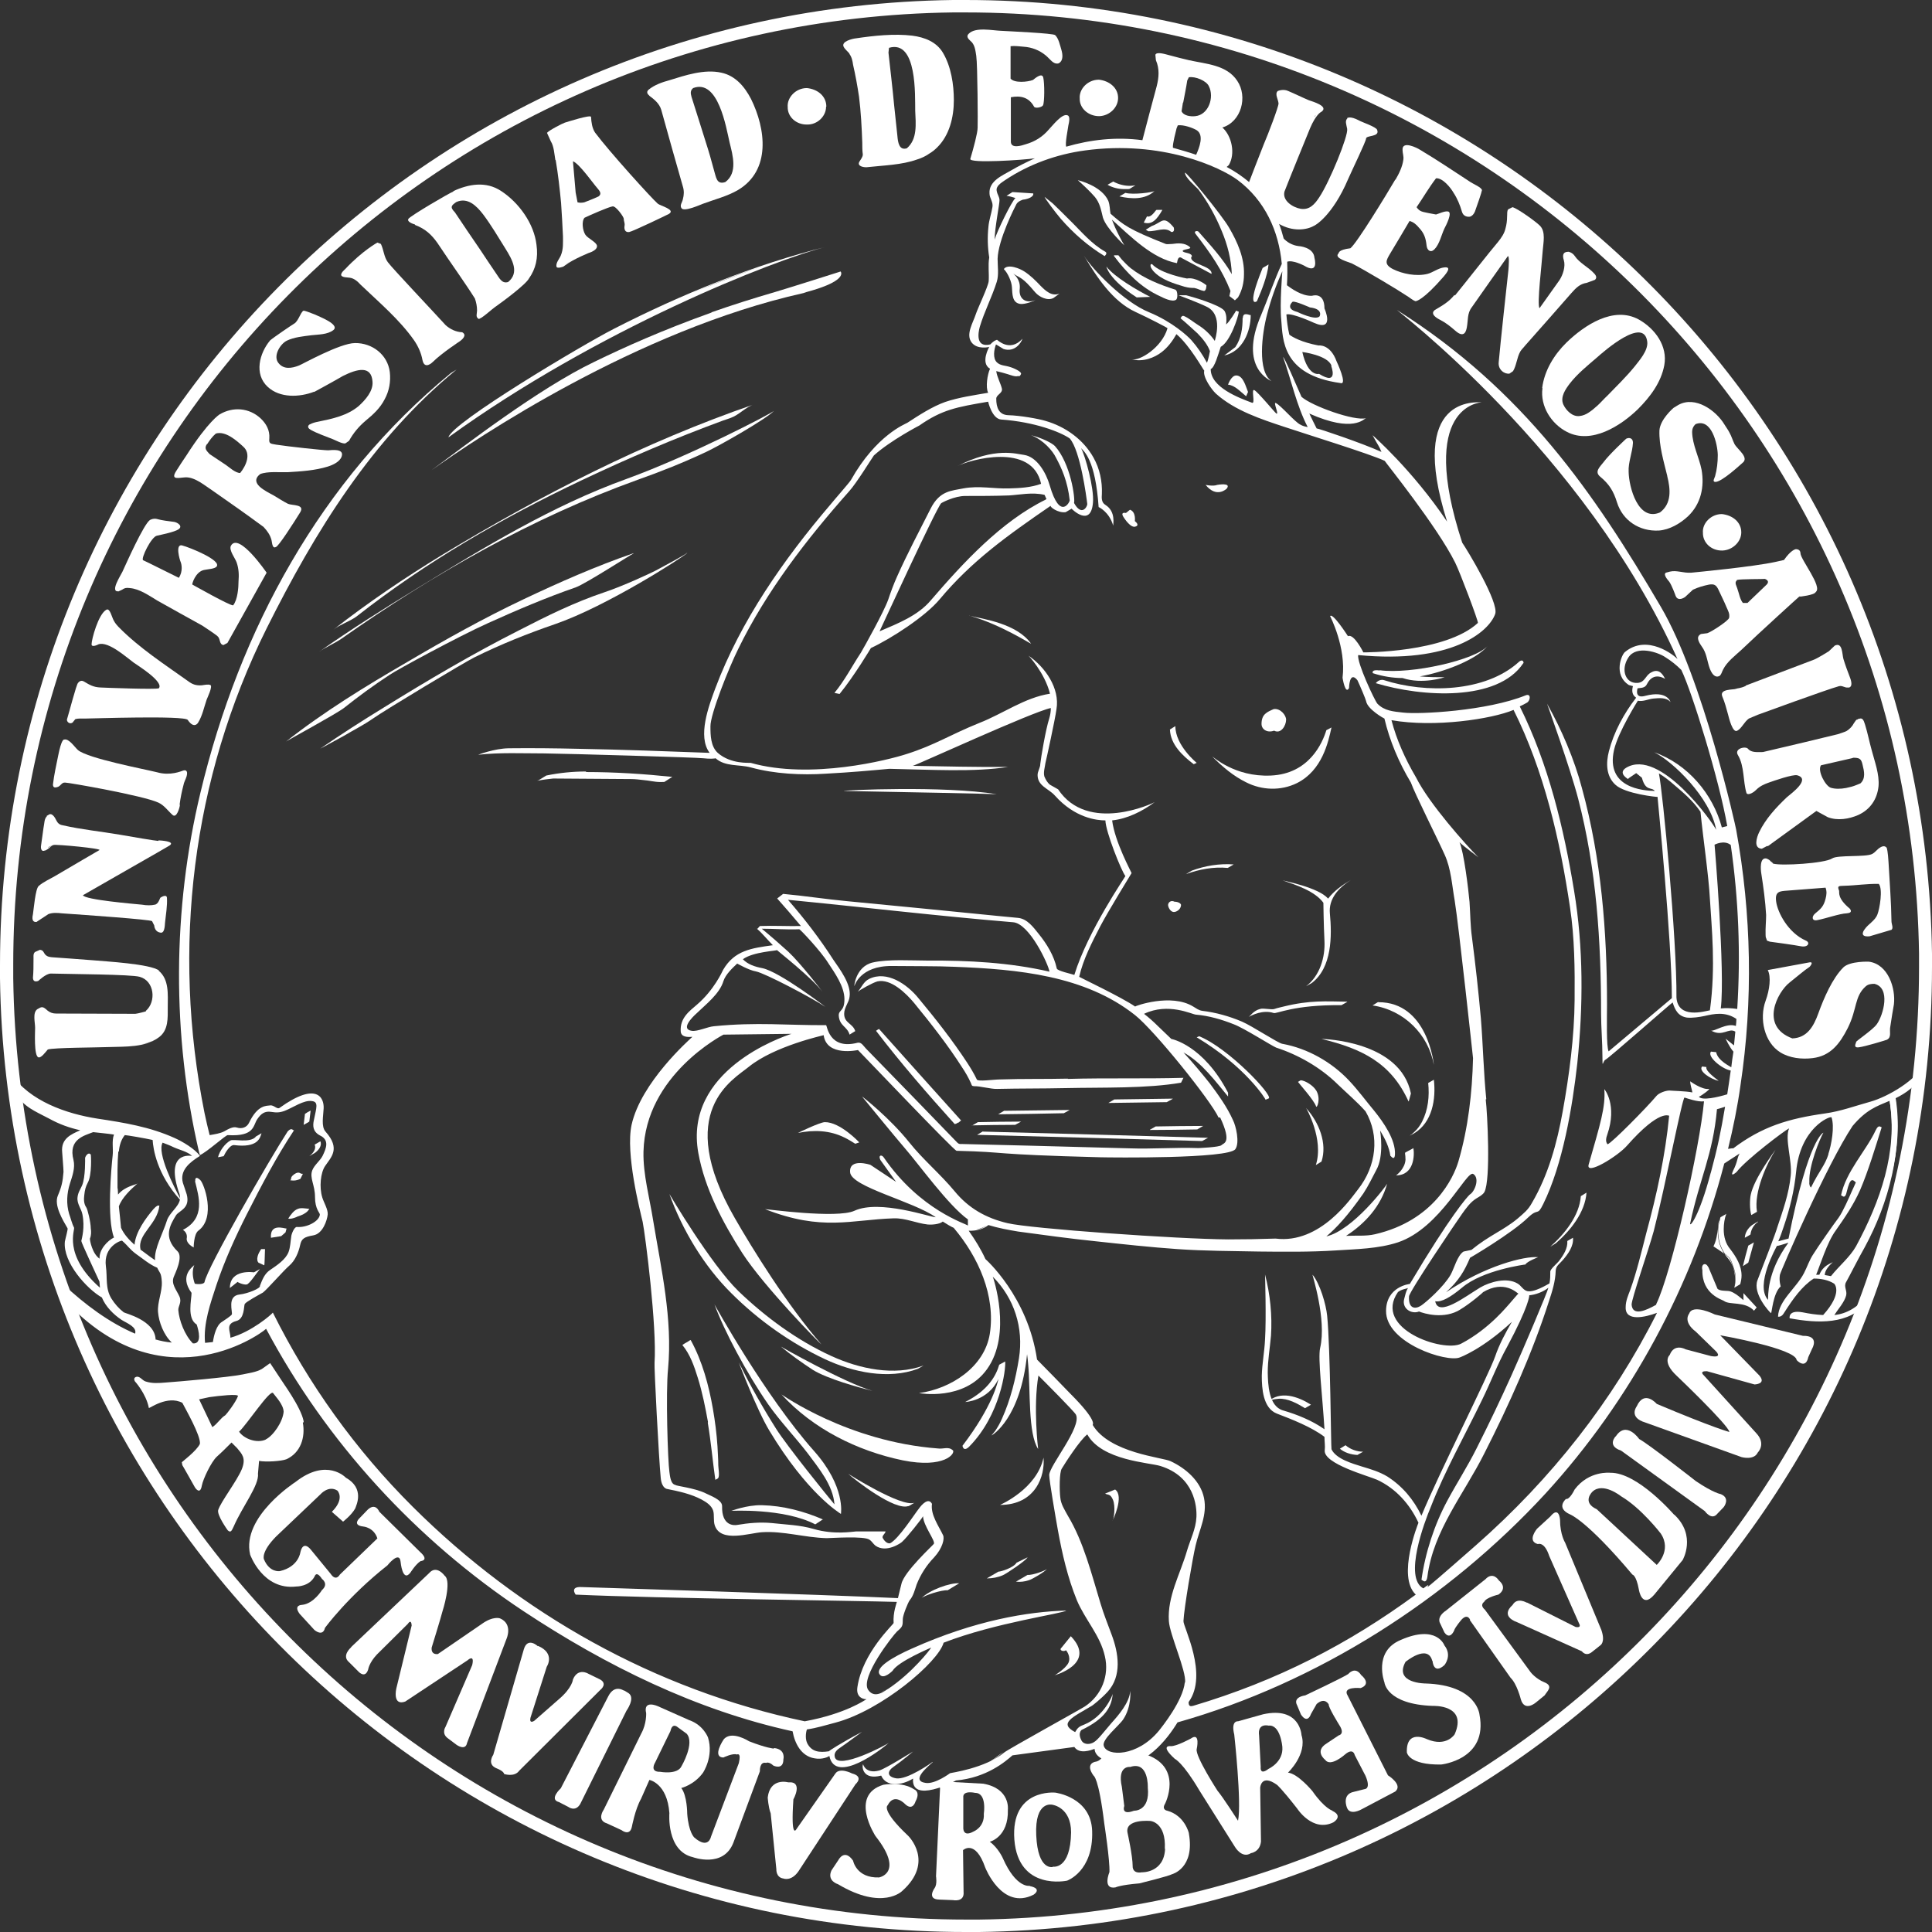 <?xml version="1.0" encoding="UTF-8"?>
<svg xmlns="http://www.w3.org/2000/svg" version="1.1" xmlns:cc="http://creativecommons.org/ns#" xmlns:dc="http://purl.org/dc/elements/1.1/" xmlns:inkscape="http://www.inkscape.org/namespaces/inkscape" xmlns:rdf="http://www.w3.org/1999/02/22-rdf-syntax-ns#" xmlns:sodipodi="http://sodipodi.sourceforge.net/DTD/sodipodi-0.dtd" xmlns:svg="http://www.w3.org/2000/svg" viewBox="0 0 715.2 715.2">
  <rect x="0" y="0" width="715.2" height="715.2" fill="#333333" stroke="none"/>
  <defs>
    <style>
      .cls-1 {
        fill: #fff;
        stroke-width: 0px;
      }
    </style>
  </defs>
  <g id="svg2" inkscape:version="0.46+devel r22167">
    <g id="_defs" data-name="&amp;lt;defs">
      <inkscape:perspective id="perspective297" inkscape:persp3d-origin="372.04724 : 350.78739 : 1" inkscape:vp_x="0 : 526.18109 : 1" inkscape:vp_y="0 : 1000 : 0" inkscape:vp_z="744.09448 : 526.18109 : 1" sodipodi:type="inkscape:persp3d"/>
      <inkscape:perspective id="perspective6734" inkscape:persp3d-origin="0.5 : 0.33333333 : 1" inkscape:vp_x="0 : 0.5 : 1" inkscape:vp_y="0 : 1000 : 0" inkscape:vp_z="1 : 0.5 : 1" sodipodi:type="inkscape:persp3d"/>
    </g>
    <sodipodi:namedview id="namedview291" bordercolor="#666666" borderopacity="1" gridtolerance="10" guidetolerance="10" inkscape:current-layer="svg2" inkscape:cx="209.24672" inkscape:cy="571.35075" inkscape:pageopacity="0" inkscape:pageshadow="2" inkscape:window-height="729" inkscape:window-maximized="1" inkscape:window-width="1272" inkscape:window-x="0" inkscape:window-y="39" inkscape:zoom="0.45041527" objecttolerance="10" pagecolor="#ffffff" showgrid="false"/>
    <g id="surface0">
      <path id="path5" class="cls-1" d="M437.2,335c0,1.3-1.2,2.4-2.4,2.6-1.2.2-2.2-1.2-2.4-2.5,0-1,1-2,2.4-1.3,1.4,0,2.4.7,2.4,1.2"/>
      <path id="path7" class="cls-1" d="M372.1,504l-2.2,1.2c-1.1,3.8-3.9,9.4-12.6,13.8,0,0,8.4-.3,12.3-8.5-.2.9-2,9.9-13.3,24.7,0,0,.3,2.4,2.4.4,11.7-11.8,13.7-28.9,13.4-31.6"/>
      <path id="path9" class="cls-1" d="M471.2,518c.9-.9-1.7.8-.6.3.8-.3,1.7-.4,2.7-.5,3.5-.2,7,1.8,9.8,3.5l2.2-1.3c-4.7-3-11.6-5.5-16.2-.8l2.1-1.3"/>
      <path id="path11" class="cls-1" d="M495.9,536.2c1.7,1.5,4.2,2.3,6.6,2.4l2.1-1.2c-2.3,0-4.8-.9-6.5-2.4l-2.1,1.3"/>
      <path id="path13" class="cls-1" d="M564,245.5c0-1.1-.8-1.3-1.7-.5-12.5,11.4-34.7,11.7-49.9,6.8-1.9-.6-3.1,1.1-3.1,1.1,17.2,5.2,45.1,6.9,54.6-7.4"/>
      <path id="path15" class="cls-1" d="M510.8,248.2c-3.4-.5-2.6,1-2.6,1,3.7,1.2,7.4,1.8,11,1.8,7.5,2.5,15.6-.3,15.6-.3-2.3,0-6,0-9.2-.3,9-1.6,21-6.2,25.2-11.4-4.3,5.3-28.5,10.7-40.1,9.1"/>
      <path id="path17" class="cls-1" d="M359.1,228h-.3c0-.1.3,0,.3,0"/>
      <path id="path19" class="cls-1" d="M381.7,238.3c-5.3-7.5-17.6-9.1-22.5-10.3,11.4,3.3,22,10.2,22.5,10.3"/>
      <path id="path21" class="cls-1" d="M471.7,270.5c2.5,1.3,4.4-1.9,4.4-4.1,0-1.6-2.1-4.3-4.6-3.9-2.5,1.1-4.5,1.9-4.5,5.5,0,2,2.1,3.4,4.6,2.5"/>
      <path id="path23" class="cls-1" d="M450.6,179.5c-1.5.6-4.3,0-4.3,0,4.1,5.1,7.8,1.4,7.8,1.4,1.9-2.4-3.5-1.4-3.5-1.4"/>
      <path id="path25" class="cls-1" d="M418.3,188.7l-1.5,1.2s-2.4-.6-.7,1.8c0,0,2.5,4,4.3,3.2,0,0,1.7-.4-.3-2,0,0,.5-3.4-1.8-4.2"/>
      <path id="path27" class="cls-1" d="M58.9,359.3c-3.2-2.5-20-3.4-24.2-3.8-4.2-.3-14.2-1.1-14.9-1.1-1.2-.1-2.3-.1-3.2-1.2-.6-.9-.6-1.4-1.8-1.6l-1.8.8h0c0,0,0,0,0,0-.9.6-.5,2.2-.6,3.1,0,2.2,0,4.3-.2,6.4,0,1.5,1,1.6,2,1.2,0,0,2.8-2.7,4.6-2.7,7.7.2,29.7.3,32.9,1.2,5.5,1.5,6.2,9.2,2.3,12.6v.2c-.1,0-2.8.8-3.9.9-9.8,0-19.5-.1-29.3-.1-1.2,0-2.2-.3-3.2-1.1-.8-.7-1.6-1.6-2.7-1.1h0c0,0-.2.1-.2.1l-.9.5c-1.8,1.3-.8,4.9-.8,6.9,0,1.4-.5,10.3,1.2,10.9,1,.4,2.7-2,3.5-2.9,2.4-.7,17.8-.7,22.7-.9,6-.2,13.4.2,18.4-3.6,3.6-2.6,3.3-7.2,3.3-11.1,0-4.7.6-10.3-3.4-13.6h0ZM15.5,361.7l.7-.7h0s-.8.7-.8.7h0ZM52.6,386.5c2.1-.4,3.6-.9,4.8-1.6-1.3.9-3,1.3-4.8,1.6"/>
      <path id="path29" class="cls-1" d="M506.8,50.6h-.1c0,0,.1,0,.1,0h0"/>
      <path id="path31" class="cls-1" d="M17.7,338.6h0"/>
      <path id="path33" class="cls-1" d="M58.6,311.3c-.8,0-10.3-1.6-14.2-2.3-7-1.2-14.2-1.9-21.2-3.5-1.3-.2-1.9-.9-2.4-1.9-.4-.9-1.5-2.7-2.6-2.1h0l-1,.6h.2c0-.1,0,0,0,0-1.1,1.1-.9,2.6-1.3,4.4-.3,2.1-.6,4.4-.9,6.5-.2,1.2.2,2.5,1.5,1.8h0c0,.1.2,0,.2,0l.8-.5c.8-.5,1.2-1.2,2.1-1.5,1.1-.3,18.1,1.3,17,1.9,1-.6-12.4,7.2-16.6,9.7-1.9,1.1-4.2,2.1-5.9,3.6-1.2,1.1-1.8,8.5-2.1,10.4-.7,2.9.7,2.9,1.1,2.9h.2l4.4-2.9c1.5-.6,3.3-.5,5-.3,8.6.6,32.9,2.3,33.4,2.9l.8,1.6c.2,2.4,2.1,2.6,2.1,2.6,1.8.6,1.8-2.6,1.9-3.7.3-3,.9-6.2.7-9.2-.2-1.5-2.4,0-2.4,0-.2.1-.7,2.4-2.1,2.6-1.2.3-3.1.3-4.7,0-3-.3-21.2-1.8-21.9-3.5,6-3.5,31.9-18.2,31.9-18.3h0c0,0,.3-.2.3-.2,2-1.5-3.7-1.8-4.2-1.8M17.8,313.7l.3-.2,1.5-.7-1.8,1"/>
      <path id="path35" class="cls-1" d="M17.5,338.6l-1.2.7,1.2-.7"/>
      <path id="path37" class="cls-1" d="M538.4,109.2c-2.1,2.6-4.3,3.8-7.3,5.6h0c-.2.2-2.1,1.5,2,3.6,2,1,3.9,2.5,5.6,4,3.6,3.2,4.1-.3,4.3-1.2.5-2.6.1-5.2,1.8-7.4,4.5-6.4,8.9-12.7,13.4-19,.6,0,.3,3.8.2,5.1-.5,4.5-3,27.3-3.6,34.2-.3,2.8,2.2,4.5,4,4.2l1.3-.9c1.3-2.1,1.4-5,2.7-7.3.5-.8,1.2-1.4,1.8-2.2,5.7-6.4,11.4-12.9,17.1-19.4,1.7-1.9,3.1-3.4,5.7-3.8l3-1.1c.6-.5.8-1.3-.3-2.4-2.2-2.4-5.4-3.8-7.2-6.5-.9-1.3-2.3-1.5-2.2-1.5-.2.1-2.9-.4-1.8,3.1.7,2.3-.3,5.4-1.6,7.4-2.5,3.5-5,7-7.4,10.4-1-1.4.9-16.7,1.2-21.4.2-2.8,1.2-7-1.1-9.2-1.5-1.5-8.3-6.4-10.1-6.8l-1.6.8c-.5.7-.3,1.7-.4,2.7,0,1.5-.2,3-.6,4.4-.4,1.8-1.5,3.4-2.7,4.9-2.6,3-13.1,16.4-16,19.9"/>
      <path id="path39" class="cls-1" d="M23,290h-.2l-.2.2.3-.2"/>
      <path id="path41" class="cls-1" d="M66.5,297.8c.3-2.4.8-4.8,1.4-7.1.2-1.2.9-2.3,1.2-3.4.6-2.3-.6-2.4-1.7-1.9-.2,0-4.3,1.9-9.2.5-4.8-1.2-25.5-5.1-29.3-8.2-1.2-1-3.4-4.5-5.2-3.9h0s-.9-.5-2.2,6.1c-.7,3.5-1.5,7-1.9,10.5,0,1.4,1,1.1,1.5,1,1.4-.3,1.6-1.8,3-1.7,1.4,0,28.8,4.8,34.5,7.4,2.2,1,3.5,3,5.3,4.6,1.5,1.3,2.6-2.7,2.7-3.7h0ZM22.6,290l.4-.2-.4.2"/>
      <path id="path43" class="cls-1" d="M646.3,253.9c-2.2,1-3,.8-3.7,1.1-.8.4-6.3-.1-5,2.9.9,2.1,1.5,4.4,2.1,6.6.3,1.2,1.7,7,3.4,6,1.7-.9,2.5-3.2,4.3-4.5,1.1-.5,2.2-.9,3.3-1.4,0,0,25.7-9.4,30.1-10.6,1.3-.3,2.1.7,3.3.5,0,.1,2.3.3.7-3.8-.9-2.3-1.7-4.5-2.4-6.8-.5-1.8-.3-6.3-3.2-4.9h0c0,0-2.2,2.1-2.2,2.1-.4.3-4.6,2.8-5.5,3.1-4.8,1.8-25.3,9.6-25.3,9.6h0s0,0,0,0ZM646.4,266.5l.5-.4h0l-.6.4h0ZM647.1,266h-.1c0,.1.1,0,.1,0" sodipodi:nodetypes="ccccccccccccccccccccccccc"/>
      <path id="path45" class="cls-1" d="M129.4,102.8c1.7.2,3,1.4,4.1,2.6,6.8,6.5,14.4,12.9,19.8,20.6,1.5,2.2,2.6,4.6,3.1,7.3.8,3.8,3.8.7,3.8.7h0c3.6-3.5,9.8-7.5,10.2-7.8.5-.4,2.7-2.1.7-3.2h0c-2.3-.1-4.4-1.1-6.1-2.6-5.1-5.6-19.6-20.9-21.4-23.3-1.5-2-1.5-4.5-2.6-6.8l-1.3-.5h0c0,0-5.5,3-11.8,9.7-.7.7-1.4,1.2-1.6,2.1-.2,1.2,2.7,1.1,3.2,1.2"/>
      <path id="path47" class="cls-1" d="M571,143.7c-.9,6.6,3.2,13.2,9.1,16.2,9.1,4.7,19.9-2.3,26.2-8.4,4.6-4.6,8.6-9.9,9.8-16.3,1.3-7.1-3.4-13.5-9.4-16.9-9.4-5.2-20.3,2.2-26.8,8.5-4.6,4.5-8.2,10.4-9,16.8h0ZM591.1,132.4c2.7-2.4,17.6-15.5,18.7-5.8.3,3.2-2.9,6.8-4.7,9.1-3.1,3.8-6.7,7.3-10.1,10.8-1.1,1-2.3,2.4-3.6,3.6-1.2,1.1-2.3,2-3.4,2.7-.9.6-2.1,1.1-3.2,1.2-2.7.4-5.1-2.1-6.1-4.3-1.2-2.8.9-5.7,2.4-7.7,2.8-3.6,6.5-6.6,10-9.6"/>
      <path id="path49" class="cls-1" d="M68.7,176.7c3.6-.1,7.3,3.2,10.1,5,6.3,4.4,12.6,8.8,18.8,13.4,1.3,1.4,2.4,2.9,2.9,4.8.2.5.2,3.4,1.6,2.6h0c.9,0,6.7-9.1,9-12.8,1.9-3.1-2.9-2.5-4.5-3.2-1.8-.9-3.6-2.1-5.3-3.1-2.9-1.6-9.3-4.5-5-7.9,2.8-1.1,7.2-.6,10.2-.7,4.9-.3,10.1-.6,14.9-2.1,1.9-.6,4.5-1.8,5.1-3.8.9-2.9-3.6-2.3-5-2.2-1.9,0-14.8-1.4-19.3-2.1-2.2-.4-2.7-.3-2.5-2.4.2-2.9-1.1-5.3-3.2-7.3-4.3-4-10.3-4.4-15.2-1.5,0,0-4.1,2.4-12.3,15.2-1.3,1.9-2.6,3.9-3.8,5.8-2.2,3.5,1.1,2.4,3.5,2.3h0ZM88.6,175.5h-.3c0,0,.4,0,.4,0h0c0,0,0,0,0,0ZM76.7,164.4c.9-1.4,1.9-2.8,3.2-3.9,3.6-1.1,7.8,2.7,10.1,4.8,3.1,2.7,1.1,7.1-1.1,9.8-1.8,0-4.1-2.2-5.3-3-2.1-1.4-4-2.7-6-4-1.2-1.3-2.1-2.1-1-3.7"/>
      <path id="path51" class="cls-1" d="M654.5,313.2h0c0,0,0,0,0,0l17.9-13,4.2,2.3c3.6,1.4,7.9.7,11.3-.8,4.4-2,7-5.8,7.5-10.6.4-4.4-1.4-9.1-2.5-13.3-.9-3.2-1.5-6.4-2.5-9.6-.5-1.7-1-2.6-2.2-2.1h-.1s0,0,0,0h-.2c0,.1-.4.3-.4.3h-.2c0,0-.3.3-.3.3h0c0,0-.7,1-.7,1-.6,1.2-1.6,2.2-2.7,2.9-1,.5-2.2.8-3.3,1.2-1.5.4-22.8,5.5-27.7,6.6-1.9,0-4.3.3-5.5-1.2-.9-1.1-5.3-.1-3.7,2.4,2.4,4.1,1.8,9.5,3.1,13.9.3,1,2.2.3,3.6-1.1,1.4-1.4,3-2.1,4.7-2.7,2-.7,8.8-3.1,10.5-2.7,5.1,1.4-2,6.6-3.8,8.1-4,3.8-7.9,8-10.3,13-.9,1.9-2.2,5.9,1,6.1l1.9-1h0ZM688.4,290.2l-.6.2.6-.2ZM685.9,280.5l.5-.2-.5.2c2.4,0,3.1.3,3.6,2.6.6,2.4,1.2,5.1-.8,6.9-1,.4-2.1.9-3.2,1.2l-2.1.5c-2.1.4-4.1.4-5.7-.1-2-.7-5-6.3-3.6-8.3,3.9-.9,7.9-1.8,11.8-2.7h0ZM674,283h0c0,0-.3.2-.3.2l.3-.2h0ZM673.5,283.3h.2-.2c0,.1,0,0,0,0"/>
      <path id="path53" class="cls-1" d="M116.3,145.1c.4-.2,7.9-4.3,10.6-5.9,5.4-2.7,10.6-4,11,2.1.3,3.5-2.7,6.8-5.1,9-4.3,3.6-9.7,4.7-15,5.8-1.1.2-2.2.5-3.1,1h0c-.2,0-1.5,1,.3,2,2.5,1.4,5.3,2.3,8,3.4.9.3,3.9,2,4.9,1.6l1.3-.9c1.6-2.9,3.6-5.3,6.2-7.5,2.9-2.4,5.3-4.6,7-7.9,1.7-3.1,2.3-6.6,1.9-10.1-.8-6.4-6.5-10.8-12.9-10.7-5.5,0-19.6,7.9-20.7,8.3-2.8,1.1-5.7,1.5-7.6-.9-2.1-2.5.5-7,3.1-8.3,2.7-1.3,6-1.6,9.1-2,2.5-.3,5.9-.2,8.1-1.9,2.6-2.1-5.5-5.1-6.9-5.8-1.5-.6-3.7-1.4-3.7-1.3-1.2-.8-2.1,3.7-3.9,4.7-.7.4-7.5,5-8.9,6.2-4,4.8-6,12.5-.9,17.2,4.5,4.2,11.8,3.9,17.2,1.8"/>
      <path id="path55" class="cls-1" d="M617.2,176.3c1.2,4.8,1.7,10.1-2.7,13.4-8.1,3.5-11.5-9.4-11.6-15-.2-3.6,1.4-7.1,1.6-10.8,0-1.6-1.2-2.1-2.5-1.5h0c0,0-6.2,5.7-8.4,8.7-1.4,1.8-3.4,3.5-1.3,5.3,3.4,2.8,5,5.4,6.3,9.6,2.1,6.7,8.3,10.8,15.5,10.4,4-.3,7.9-2.6,10.8-5.3,4.8-4.6,6.1-10.9,5-17.2-.9-4.6-3.4-9.2-3.5-14,0-1.1.4-2.1,1.3-2.9,5.9-2.3,8.1,7.3,8.2,11.4,0,2.7-.3,5.4-1,7.9-.2.7-1.1,2,0,2.1,2.4.2,9.7-6.7,10.1-7,2.7-2-1.8-5-2.9-7-.7-1.4-1.1-2.9-1.9-4.3-.5-1-1.2-1.9-1.8-2.9-3.1-5.2-10.8-10.8-17.1-7.3l-1.8,1.1c-.1.1-4.9,4.2-5.2,8.3-.2,5.7,1.6,11.5,2.9,16.9"/>
      <path id="path57" class="cls-1" d="M692,356c-.1,0-7.1-.3-9.6,2.1-4.1,4.1-7.2,11.3-9.3,17.1-1.7,4.7-4.1,9-9.6,9.2-12.2-4.5-5.5-17.2-1-20.7,3.4-2.7,5.3-4.4,7.4-5.8,0,0,1.9-2.1-.3-1.6l-15.2,2.8c1.3,2.5.7,7.3-.8,11.4-2.4,6.6-.5,15.4,5.5,19.1,3.4,2.1,7.9,2.6,11.9,2.1,6.7-.8,10.1-5.4,13-11.1,3.6-7.2,2.4-11.7,6.7-15.5.9-.8,2.1-.9,3.2-.9,6.1,1.5,3.3,11.5.9,14.9-1.5,2.2-8.3,6.6-7.7,6.7.2,0-1.4,2.2,1,1.9,2.4-.3,9.9-2.6,10.4-2.8,1.9-1,.8-2.9,1.3-5.1.2-1.6,1.1-6.9,1.3-8,.7-5.9-2.1-14.9-9.3-15.8"/>
      <path id="path59" class="cls-1" d="M153.7,83.3c3.7,1.4,6,3.5,8.2,6.6,2.5,3.8,5.1,7.5,7.7,11.3,2.1,3.1,4.2,6.1,6.2,9.3.5,1.4.8,2.9.8,4.5,0,1.1-.7,2.4.7,3.1l1.1-.6c1.6-1.1,3.2-2.6,4.8-3.8,2.6-1.8,11.5-8.4,12.6-10.6,2.5-3.5,3.5-7.6,2.8-12.5-.9-7.8-6.5-15.6-13.1-19.9-5.6-3.7-12-2.6-17.8.1h.3c-2.1.9-15.9,9-16.8,10.2-.7,1.1,1.7,1.9,2.4,2.1h0ZM168.9,74.8c4.2-1.9,7.5,1.4,9.9,4.5,3.1,4.1,5.7,8.6,8.4,12.9,2.4,3.9,5.2,8.7.9,12.2-2.3.7-3.2-1.4-4.4-3.1-2-2.9-3.9-5.8-5.9-8.8-3.2-4.7-6.3-9.2-9.4-13.9l-.3.2.3-.2c-2-2-1.2-2.6.5-3.8"/>
      <path id="path61" class="cls-1" d="M240.3,35.4c1.9,1.4,3.8,2.9,4.5,5.3,2.6,9.5,5.3,18.9,8,28.4.5,1.6.4,3.1,0,4.6-.2,1.2-1.3,2.3-.5,3.4,1,1.4,6.9-1.3,8-1.7,4.3-1.6,8.8-2.7,12.8-5,12.4-7.3,10.4-22.7,4.9-33.8-2.4-4.6-5.8-8.6-11-9.7-6.3-1.4-13.4,1-19.2,2.8-2.6.7-5.5,1.7-7.7,3.5-.9.8-.5,1.6.3,2.2h0ZM256.6,32.6c9.3-3.5,12.2,14.6,13.5,20.2,1.2,4.8,3,11.2-1.6,14.6-3.3,1.1-3.4-1.9-4.2-4.4-.9-3.4-1.9-6.9-3-10.3-1.8-5.6-3.5-11.3-5.3-16.8-.4-1.4-.5-2.4.6-3.3"/>
      <path id="path63" class="cls-1" d="M314.4,19.9c.9,1.2,1.2,2.6,1.4,4.1.9,3.9,1.6,7.8,2.2,11.8.7,5.6,1,11.3,1.2,17,0,1.5,0,2.9.2,4.4,0,.9-.8,1.9-1.3,2.7-.9,1.7,1.8,2.1,2.8,2,6.2-.7,12.9-.8,18.7-2.9,1.6-.5,3.1-1.2,4.5-2.2,1-.6,1.9-1.3,2.8-2.2,4.6-4.5,6.2-11.3,6.2-17.5,0-5.8-1-12.4-4-17.5-2.4-4.1-6.8-5.8-11.4-6.4-6.7-.8-14.2,0-20.9,1-1.1.1-5.5,1.1-4.5,3.1.5,1,1.5,1.7,2.2,2.6h0ZM329.1,17.7c10.5-3.1,9.6,17.9,9.7,23.3.2,4.8.9,10.5-3.1,13.9-2.9.9-3.3-2.3-3.5-4.6-.4-3.7-.8-7.5-1.2-11.3-.6-6.5-1.4-13-2.1-19.5l.2-1.8ZM328.7,17.8h0s-.2.3-.2.3l.2-.3"/>
      <path id="path65" class="cls-1" d="M205.7,59.2c.9,5.3,1.5,10.6,2,15.9.3,4.1.5,8.2.7,12.3,0,2.5.2,4.8-.8,7.2-.5,1.2-1.9,2.7-1.6,4.1.2.9,2.5,0,2.5,0l.9-.6c2.5-2,9.2-4.8,9.7-4.9,1-.5,2-1.2,1.9-2.2-.2-1.4-3.5-2.8-4.3-4.1-1-1.5-1.5-5-.3-6.3,2.1-1,8.9-4,10.4-4.2,1.2-.2,4.2,4,4.1,4.6,0,.9.5,1.6.3,2.6-.2,1.3.2,2.5,1.7,2.3,1.3-.2,14.6-6.6,14.7-6.7,2.7-1.6-3.2-3-4.1-3.8-2.1-1.8-17.9-19.2-23.2-26.3-1.1-1.6-1.4-3.9-1.5-5.8,0-1-8.7,1.8-9.7,2.1-.7.2-6,2.9-6.6,3.8l1.4,3.1c1.2,1.9,1.3,4.8,1.7,7h0ZM215.5,80.8l.3-.2-.3.2ZM221,69.5c1,1.2,1.9,2.2.6,3.2-.3.2-4.4,1.9-5.3,2.2-.9.2-1.8.2-2.5,0l-.7-3.6c-.3-3.6-1-11.3-1-11.6,2.3.8,7.7,8.5,8.9,9.8ZM212.5,95.7c-1.4.8-2.5,1.7-3.7,2.6.8-.6,2.1-1.7,3.7-2.6"/>
      <path id="path67" class="cls-1" d="M626,212c-2.9.2-5.3-1-7.8-.4l-1.5.4c-1.2.7.9,2.9,1.2,3.3.9,1.2,2.2,4.7,2.4,5.3.6,1.6,2.2,1.3,3.5.4l2.9-2.7c1.9-.9,4-1.5,6-1.9,1.9-.3,2.6.2,3.4,1.8,1,2.2,2.1,4.3,3,6.5.6,1.4,1.3,2.5,1,4-.2,1.1-6.7,5.3-8.1,5.7l-2.3.3h0s-1.3.5-1.1,1.8c.2,1.4,1.3,2.6,2,3.8,1.2,2.1,1.5,4.9,2.3,7.1,1.7,4.5,3.8,2.7,3.8,2.7.6-.6.7-1.4,1.2-2.3,1.4-2.8,4.3-5,6.6-7.1,6.6-6.3,21.1-19.5,21.5-19.8.2,0,5.7-.6,6.1-1.7h.1c0,0,.1-.1.1-.1h-.1c2.5-1.9-5.6-11.9-5.7-14.3,0-1.7-1.9-1.5-1.8-1.5-.2.1-1.7.3-4.3,4l-3.1.7c-8.2,1.8-29.2,3.8-31.2,4h0ZM626.2,218.6h0c0,0,0,0,0,0h0ZM665.9,220.8h.2c0,0,.1-.2.1-.2h.3c0,0-.5.2-.5.2h0c0,0,0,0,0,0ZM665.8,220.9h0-.2c0,.1.2,0,.2,0h0ZM646.9,223.2h0c0,0,.4-.3.4-.3l-.4.3h0ZM647.5,222.9h-.2s.2-.1.2-.1h0c0,.1,0,.1,0,.1ZM642.9,214.7c1.4-.4,10.3-.3,10.4-.4,0,0,2.1.6.7,2.1l-7.1,6.8h-1.7c-1.1-1.3-1.4-3.5-2-5.1-.3-1.2-1.3-2.4-.2-3.3"/>
      <path id="path69" class="cls-1" d="M43.7,219l1.5-.7c.9-.6,1.4-.8,2.9-.6,3.6.3,7.1,2.8,10.1,4.6,5.5,3.1,11.1,6.2,16.7,9.3h0c1.3.9,5.4,3.5,5.9,4.2.8,1.1.4,2.7,1.9,3l1.5-.8h0,0l14.5-26s-10.3-15.1-13.2-10c-.9,1.6,1.6,4.7,2.1,6.2.8,2.3.9,4.6.7,7,0,2.2-.3,6.8-2,8.9-1.5,0-14.5-7.4-15.1-7.7-.2-.1,1.1-4.7,4.3-5.4,1.4-.3,4.1-.4,4.7-1.3,1.8-2.3-9.8-7-12.8-7.8-2.6-.6-.9,5.3-.5,6.2.3.7.9,3.4-.7,5.8-3.3-1.6-12-6-13.2-6.5-1-.5,3-8.7,5.1-9.1,2.3-.5,6.5-1.4,7.9-2.3,1.9-1.2-.3-2.6-1.5-2.8-2.2-.3-4.4-.5-6.5-1.1-1.3-.3-2.5.4-2.5.4-2.3,1.6-8.5,15.5-10.2,19.2-.5,1.1-4.7,7.5-1.5,7.2h0ZM67.2,213.3l-.5.5.5-.5ZM46.1,217.5l-1.1.6,1.1-.6"/>
      <path id="path71" class="cls-1" d="M516.5,66.5c-3.4,5.8-14.2,23.5-16.6,25.4-4.6.6-4.2,1.7-4.4,1.9-1.9,1.8,3.8,3.2,4.9,3.7,4.8,2.4,18.2,10.5,20.2,11.9,1.1.6,2.2,1.7,3.4,2.1.2,0,2.7-.2,10.5-9.2.9-1.1,3.1-3.7.1-3.3-2.1.2-4.2,1.9-6.2,2.4-4.1,1-9.2,0-12.8-1.8-3.4-1.8-2.4-3.3-1-5.7,2.4-4,4.8-8,7.2-12.1,1.4.4,2.4,1.2,3.4,2.4,2,2.1,2.6,3.9,2.9,6.7.2,1.8,1.5,2.8,2.9,1.4,1.9-1.9,2.6-5.4,3.7-7.7.7-1.3,3-5.9,1.4-6.3-1.2-.3-3.4.8-4.5,1.1l-2.7-.5c-2.1-.5-3.3-.4-4.5-2.2,2.4-3.5,4.6-7.3,7.2-10.7,2.5-.2,5.5,3.6,6.5,5.4,1.4,2.1,2.4,4.6,3.1,7,.7,2.3,3,1.8,3,1.8.7-.2,1.4-.9,1.8-1.9.7-1.9,2.5-7.1,2.6-7.9-.1-1-3.2-2.3-4.1-2.9-6.3-4.1-12.5-8.3-18.9-12.1-.9-.6-6.6-3.5-6.4.1,0,1.2.5,2.4.3,3.6-.3,2.5-1.6,5.2-2.9,7.4ZM499.6,92.2l-.8.3,1-.4h-.2c0,.1,0,.1,0,.1Z"/>
      <path id="path73" class="cls-1" d="M653.8,338.5c0,2.5-.3,5.1-.2,7.6,0,1.2.2.9.5,2.1l1.1.4c.2,0,9.6,1.3,11.5,1.7,2.7.5,3.5-1.4,1.8-2.1-6.6-2.9-10.5-10.5-11-14.5-.5-3.7,1.3-3.8,4.1-4,4.8-.4,9.5-.7,14.2-1.1.5,1.4.4,2.6,0,4.1-.7,2.8-1.7,3.7-3.9,5.5-1.4,1.2-1.1,2.9.9,2.4,2.8-.5,8.2-2.4,10.8-2.5,2.6-.2,1.2-1.6,1.2-1.7-4.8-4-3.8-6-4-6.7-.8-1.9,0-1.7,1.9-1.8,4.3-.1,8.5-.8,12.8-.7,1.6,1.9.3,9.3-.5,11.3-.9,2.4-3.4,3.5-4.8,5.6,0,0-2.3,2.9,1.9,2.5l8.1-2.4c.8-.6,0-2.2,0-3.1-.1-7.4-.7-14.6-1.1-22-.2-3.6-.6-5.3-.7-5.3-.5-.6-1.3-.8-2.5,0-1,.6-1.7,1.7-2.8,2.3-2.3,1.3-12.9.3-14.9,1.7-2.7,1.8-18.8,2.8-21.8,1.9-.9-.6-.9-1.3-2.5-1.9h0c-2.6-.5-2.1,4.3-1.9,5.5.8,5.2,1.5,10.2,1.8,15.5h0ZM656.2,319.4h-.2c0,0-.6-.6-.6-.6l.9.6h0ZM654,317.6h0c0,0,0,0,0,0h0"/>
      <path id="path75" class="cls-1" d="M27,267.3c.8-.9.5-.7.9-1.1,1.1-.3,2.5-.2,3.6-.2,2.2,0,36.9-1.2,38,.5,2.4,3.6,3.9,1,3.9.9,1.5-2.4,2.2-5.8,3.1-8.4.3-.8,2.3-4.9,1.4-5.4-.8-.4-2.4,0-3.3.1-2,.1-3.3-.3-4.9-1.5-8.7-6.2-18.1-12.3-25.6-19.9-.7-.7-1.5-1.6-2-2.6-.7-1.2-1.4-4.7-2.7-4-3,1.6-5.5,11-5.5,12.8,0,1.4,2.6,0,2.6,0,3.7-1.2,10.5,5,13,6.8,1.4,1,11.3,7.1,9.3,9.5-1.3.5-19.6-.2-21.6-.3-2.6-.1-4.1-1-6.1-2.2-1.3-.8-2.1.4-2.2.5h0c0,0,0,0,0,0-.6.4-3.5,11.7-4.1,13.5-.2.7.9,2.1,2.2,1.1h0ZM37,238l-.4.2.4-.2ZM27.6,266.3h0c0,0-.3.3-.3.3l.3-.3"/>
      <path id="path77" class="cls-1" d="M408.8,94.9c0,0,1.4-1.1.4-1.7-5.2-2.9-9-7.6-13.2-11.7-2.1-2.1-4.2-4.2-6.3-6.2l-3-2.4c0,.4,4.1,5.9,6,8.1,4.7,5.4,10.1,10.1,16.2,13.8"/>
      <path id="path79" class="cls-1" d="M383.3,108.3c1.4,1.6,4.5,3.2,6.7,2l2.2-1.6c-2.9,1.1-5.1-1-7-2.9-1.9-2-3.7-3.8-6-5.3-1.5-1-6.1-3-7.6-.9h0c1.5,1.5,2.9,4.7,3,6.7.2,2.5,0,5.7,3,6.2,1.8.3,5.5-1.2,5.7-1.4h0c-3.6,1.4-6.3-.5-5.8-4.3.3-3.5-2.2-5.3-2.4-5.5,2.9,1.9,3.3,1.2,8.1,6.9h0ZM391,109.3h-.2s.2,0,.2,0"/>
      <path id="path81" class="cls-1" d="M448.9,280.2h0c3.7,3.7,7.7,7.1,12.4,9.4,5.9,3,12.9,3.2,18.8.3,9.4-4.7,11.6-15.2,12.8-20.6l-1.9,1c-1.4,4.6-6.3,16.2-20.6,16.8-13.4.6-21.4-7.1-21.6-7ZM480,285.2h0,0"/>
      <path id="path83" class="cls-1" d="M433.1,270.1c.2,5.5,4.7,9.7,8.8,12.8h0c0,0,1.1-.5,1.1-.5,0,0-7.9-6.4-7.9-13.6l-2.1,1.3"/>
      <path id="path85" class="cls-1" d="M491.6,332.6c-3.6-4.1-16.3-6.5-16.8-6.7,5,1.7,12,4,15.1,8.3,0,0,.1,8.4.4,14.1.3,6.1-1.7,12.9-6.8,16.8l2.1-1.2c7.5-5.7,7.5-17.4,6.7-25.8-.5-5.4,3.2-9.4,7.7-12.3-2.9,1.7-6.2,4-8.3,6.8"/>
      <path id="path87" class="cls-1" d="M439,323.6c4.9-1.8,10.3-2.8,15.5-2.3l2.2-1.3c-5.2-.4-10.7.5-15.5,2.3l-2.2,1.3"/>
      <path id="path89" class="cls-1" d="M523.3,425l-3,1.6c-.4.3,0,.5,0,2.7-.2,3.4-3.4,5.8-3.5,5.8,6.7,0,6.9-7.5,6.4-10.2"/>
      <path id="path91" class="cls-1" d="M530.8,399.7l-2.1,1.2c.5,4.9,0,9.9-2.3,14.4-.7,1.3-1.6,2.6-2.7,3.6l-1.1,1c-.1.1-.7.4-.6.4,0,0,0,0,.1,0-.1.1-.2.1-.2.1,0,0,1.3-.7,1.5-.8,6.9-4.1,8.2-12.8,7.4-19.9"/>
      <path id="path93" class="cls-1" d="M510.2,370.9l-2.1,1.3c11.7,1.7,20.7,10.8,22.7,22,0-.2-2.3-23.3-20.6-23.2"/>
      <path id="path95" class="cls-1" d="M521.5,407.7l.8-2.9c-3.9-19.5-32.4-20.2-33.1-20.2,14.9,3.6,25.7,8.8,32.2,23.1"/>
      <path id="path97" class="cls-1" d="M498.7,370.8c-7.8-.1-13.8-.6-23.5,1.8-1.1.3-2.3.5-3.4.9-1.1.4-4.1-.4-5.3,0-2.5.6-3.7,2.7-4.3,3,1.2-.7,5.3-2.8,9.3-1.5,1.1.4,7.4-3.1,25.1-2.9l2.1-1.2"/>
      <path id="path99" class="cls-1" d="M355.7,414.7c-10.1-11.2-20.2-22.5-30.3-33.8l-.7.4-.4.3c9.1,11.9,19.1,23.4,29.1,34.5h.3c0-.1,0-.1,0-.1h0c0,0,.2,0,.2,0l.7-.4h.2c0-.1,0,0,0,0l.7-.6.3-.2-.3.2h0s.3-.2.3-.2"/>
      <path id="path101" class="cls-1" d="M395.3,399.3c-8.7.2-16.4,0-25.2.3-2.2,0-8.2.9-8.5,0-1-2.1-2.2-4.1-3.5-6.1-5.5-8.4-11.8-16.4-18.2-24.1-4-4.9-11.5-10.3-18.2-7-2,1-2.7,3-4.2,4.8.5-.6,5.5-3.4,7.3-3.9,5-1.1,10.6,4.4,13.6,8,6.3,7.7,12.5,15.6,17.8,23.9,1.2,1.8,2.3,3.7,3.2,5.7.4.9.2,1.1,1.2,1.2,2.1-.1,6.3,1.1,8.5,1,8.8-.2,16.4-.1,25.3-.3,14.1-.3,30,.2,42.8-2l.9-1.8c-14.3.4-28.4,0-42.8.4"/>
      <path id="path103" class="cls-1" d="M434.1,406.7c-7.2.1-14.4.2-21.6.3l-2.2,1.3c7.2-.1,14.4-.2,21.6-.3l2.2-1.2"/>
      <path id="path105" class="cls-1" d="M396,410.9c-8.1.1-16.2.2-24.3.3l-2.2,1.3c8.2-.1,16.3-.2,24.3-.4l2.2-1.2"/>
      <path id="path107" class="cls-1" d="M359.8,416.6c5.4-.1,10.7-.2,16-.2l2.2-1.2c-5.4,0-10.7.1-16,.2l-2.2,1.3"/>
      <path id="path109" class="cls-1" d="M363.9,418.8l-2.2,1.3c27.7.7,55.5,1.5,83.3,2.3l2.2-1.2c-27.8-.8-55.6-1.6-83.3-2.3"/>
      <path id="path111" class="cls-1" d="M425.7,418.3c5.8,0,11.7-.1,17.5-.2l2.2-1.3c-5.8,0-11.7.1-17.6.2l-2.1,1.2"/>
      <path id="path113" class="cls-1" d="M339.8,506.7l2.1-1.2c-10.9,4-23.8,1.2-34.1-3.5-12.7-5.8-24.4-14.4-34.4-24-10.3-10-25.6-36-25.6-36,4.8,13.4,12.9,26.8,22.9,36.7,10,10,22,18.5,34.8,24.5,10.3,4.8,23.4,7.6,34.3,3.5"/>
      <path id="path115" class="cls-1" d="M412.8,551.4l-3.7,1.5c.9.6,1.9-.1,2.9,2.3,1,2.4.4,7.2-.2,7.8.1,0,4.5-9.2,1-11.6"/>
      <path id="path117" class="cls-1" d="M390.3,620.2s15.9-4.3,6.1-14.5l-3.4,4.2c-1.2,1,.7,1.7,1.6,1,.1,0,2,2.4.9,4.7-1.2,2.3-5.1,4.6-5.1,4.6"/>
      <path id="path119" class="cls-1" d="M352.6,536.8c-1.5-1.4-3.5-.3-5.4-.6-33.4-2.5-57.8-20-57.9-20,11.6,12.7,28,20.9,44.9,24.4,15.4,3.1,19.7-2.6,18.5-3.8"/>
      <path id="path121" class="cls-1" d="M300.9,507.1c5.3,3.3,16.9,6.5,22.1,7.8-10.5-3.1-33.8-16.3-33.9-16.4,3.7,3.1,7.7,5.9,11.8,8.6"/>
      <path id="path123" class="cls-1" d="M386.3,539.6c-2.5,11.6-15.9,17.4-16.1,17.5,13.2,0,16.7-10.8,16.1-17.5"/>
      <path id="path125" class="cls-1" d="M311.3,560.4c0,0,1.8-10-9.9-23.2-18.4-20.7-37-54.5-36.9-54.3,3.5,9.6,11.9,25.5,19.9,37,4.5,6.4,9.9,12,14.6,18.1,4,5.4,9.4,11.8,9.9,18.9-2.3-2.7-17.5-21.5-21.6-28-5-7.9-9.6-16.1-13.8-24.5,0,0,6.6,17.4,11.3,25.2,13.9,23.1,25.8,30.4,26.6,30.9"/>
      <path id="path127" class="cls-1" d="M262,526.6c1.2,7.1,1.8,14.2,2.8,21.2l.8-.4.2-.2c.7-.6.1-3.9.1-4.7,0-2.4-.2-4.7-.3-7.1-.3-4.6-.9-9.3-1.7-13.9-1.5-8.6-3.9-17.6-8.2-25.4h-.2c-1,.7-2.1,1.2-2.9,1.8l.3-.2-.3.2c2.9,3.5,4.4,7.9,5.7,12.1,1.7,5.4,2.8,11,3.8,16.5"/>
      <path id="path129" class="cls-1" d="M304.7,562.5c-7.2-3.1-14.8-5.1-22.7-5.3-5.8-.1-11.4,2.2-11.3,2.1-.1,0,19.4-1.1,31.1,5l2.9-1.9"/>
      <path id="path131" class="cls-1" d="M336.3,557.6l2.2-1.3c-4.8,1.8-24.5-10.7-24.5-10.7,2.7,2.4,17.3,13.8,22.3,11.9"/>
      <path id="path133" class="cls-1" d="M312.6,421.1c1,.4,4,2.3,4,2.3l1.5-.5c0,0-7.1-7.6-12.8-7.5-1.9.1-9.8,3.9-9.9,4,5.8-1.2,11.8-1,17.2,1.7Z"/>
      <path id="path135" class="cls-1" d="M469.7,406.6c1.5-1.2-14.9-18.6-25.8-23l-.9.4c18.3,11,25.6,23,25.5,23.1l1.2-.5"/>
      <path id="path137" class="cls-1" d="M489.2,430c2.2-6.7-.9-14.5-5.7-19.8,0-.1,6.7,11.6,3.6,21.1l2.1-1.3"/>
      <path id="path139" class="cls-1" d="M487.1,403.5c-.9-1.5-3.8-3.5-5.6-3.6l-1,.6c.1.3,6,6.8,6.7,9.1.3.8,1.9-2.9,0-6"/>
      <path id="path141" class="cls-1" d="M263.4,115.7c-18.2,6.5-32.4,12.9-43.3,18.2-20.9,10-48.6,31.5-60.4,40.2,16.4-11.7,75.9-51.8,137.7-65.6l1.2-.4c12.2-3.3,13.5-6.2,12.6-7.6-.2.1-21.8,6.9-24.3,7.6-7.9,2.3-15.8,4.8-23.5,7.5"/>
      <path id="path143" class="cls-1" d="M293.2,112.5l-.5.4.5-.4"/>
      <path id="path145" class="cls-1" d="M166,161.9h0c0,0,0,0,0,0h0c55-39.8,120.3-65.7,140.4-70.7-27.3,6.8-54.1,17.7-79.1,30.5-11.6,5.9-60.1,34.8-61.3,40.2ZM284.9,97.6c-5.6,1.9-11.1,3.9-16.5,6-6,2.3-11.8,4.6-17.6,7.2,11.1-4.9,22.6-9.4,34.2-13.2"/>
      <path id="path147" class="cls-1" d="M198,138l.9-.5.4-.2-1.3.7"/>
      <path id="path149" class="cls-1" d="M282.6,154.3l-.5.4.5-.4"/>
      <path id="path151" class="cls-1" d="M369,294c-19.9-3.2-56.4-1.5-56.7-1.2,17.9.3,56,1.1,56.7,1.2"/>
      <path id="path153" class="cls-1" d="M373.3,284.2h.6s-.6,0-.6,0"/>
      <path id="path155" class="cls-1" d="M216.9,285.6c-4.9,0-9.9.5-14.7,1.5l-2.1,1.3h0c0,0-.5.3-.5.3l-.3.2h-.3c0,.1,0,.1.1.1h0s0,0,0,0c2-.4,3.8-.6,5.7-.8l28.8.2c1.5,0,3.2.2,4.8.4,1.6.1,4,.7,6,.7s1.3,0,1.8-.2l1.7-1.1.5-.3.5-.3-.3.2.3-.2c-10.5-1.1-21.2-1.8-31.9-1.8"/>
      <path id="path157" class="cls-1" d="M587.3,441.5l-2.1,1.3c-.5,7.2-6,14-11.3,18.7l2.1-1.3c5.3-4.6,10.8-11.4,11.3-18.7"/>
      <path id="path159" class="cls-1" d="M326.7,626.2l1.2-.7h.1c0-.1-1.4.7-1.4.7"/>
      <path id="path161" class="cls-1" d="M630.1,394.8c-1.5,1.6,3.1,4.7,6.1,5.3.2,0-5.1-3.5-4.5-5.1l-1.6-.2"/>
      <path id="path163" class="cls-1" d="M548.6,149.2h-.2.2"/>
      <path id="path165" class="cls-1" d="M441.2,95.1c.3-1.5-2.7-1.4-3.3-2-.7-.9,3.5-.8,2.6-1.6-1.8-1.7-4.5-1.5-6.5-1.2-1.1,0-2,.2-2.5,0-13.7-5.4-15.6-7-20.4-11.2-.3-1.6-.2-3-.8-4.7-2.5-5.7-11.3-7.7-11.3-7.7,2.2,2,4.4,4,6.3,6.2,1.9,2.3,2.3,4.9,3,7.7,1.3,4.1,8.1,10.4,7.9,10.2-1.3-2.2-2.4-4.4-3.4-6.6-.4-.9-.8-1.9-1.2-2.9,7.1,6.4,15,14.4,24,16.1.1.1.2-.4.3-1,.2-.8.7-1.6,1.7-.8l10.9,5.8c.3-3.1-8.2-3.5-7.5-6.3"/>
      <path id="path167" class="cls-1" d="M457,111.3l1.3-1.2c1.5-2.6,2.2-5.5,2.2-8.5.2-6.1-2.4-12-5.5-17.3-2.9-5-15.7-20.4-16.3-20.4h0c-.3,1.6,4,5.2,4.9,6.2,3.6,4.8,6.5,10.1,8.7,15.5,2.1,5,3.5,10.4,3.7,15.9-3.3-5.8-8.1-10.9-12.3-15.7-.4-.5-2-.3-1.1.8,5.7,7.4,9.8,13.3,12.9,21.1h0s-.4,1.9-.4,1.9l2.1,1.6h0ZM455.3,109.4h0c0,0-.2.1-.2.1h.2"/>
      <path id="path169" class="cls-1" d="M435.3,111c.9-.5.5-3.6,0-3.5v-.2c-6-1.9-11.8-4.2-16.7-8-1.2-1-2.3-2.1-3.3-3.2l-1.3-1.6h-1.6c0,.1,0,.3,0,.3h0c4.6,6.1,10,11.7,17.1,14.9,1.2.6,4.4,2.2,5.8,1.3h0ZM435,107.3h-.2.2"/>
      <path id="path171" class="cls-1" d="M420.8,110.1l5-.2c-4.8-2.4-13.3-7.4-16.2-11.2-.1-.1.8,4.7,11.2,11.4"/>
      <path id="path173" class="cls-1" d="M438.8,106.2h0c1,.3,2.2.4,3.3.4,1.2.2,2.3.9,3.5,1.1,1,.1,1-2,1-2.1-.3-.3-4.1-3.1-7.2-2.5,0,0-9.6-1.7-12.9-5.3h-.5c-.4.9.5,2,1,2.6,2.9,3.2,7.7,4.6,11.7,5.8h0Z"/>
      <path id="path175" class="cls-1" d="M412.1,67.2l-2.1,1.2c1.9,1.1,4.1,1.6,6.2,1.6s1.4,0,2-.1l2.1-1.3c-.6.1-1.3.2-2,.2-2.2,0-4.4-.6-6.2-1.6"/>
      <path id="path177" class="cls-1" d="M416.6,71.4l-2.2,1.3c4.4,1,9.5,1.3,13-2-.6.5-7.8,1.5-10.8.7"/>
      <path id="path179" class="cls-1" d="M428,77.8c-.2,0-1.8,2.9-3.4,2.3l-1.2,2.3c3,.9,4.8-1,6.9-4.7h-2.2"/>
      <path id="path181" class="cls-1" d="M424.1,85l1,.6c3,.1,6.1-1.7,8.4.2.2.2,1.5.2,1-1.6-3.9-4.7-4.2-1.9-8.2-.5l-2.1,1.3"/>
      <path id="path183" class="cls-1" d="M454.6,142.4c2.5.2,4.6,2.6,6.7,4.3l.7-1.6c-.8-1.9-1.7-5.9-4.2-6.1-2-.2-3.2,3.4-3.2,3.4"/>
      <path id="path185" class="cls-1" d="M460,117.7c0,3.8-.5,7.6-2.7,10.8l-4.1,3.1c6.9-1.5,9.8-9,9.8-15,0,.4-2.9-1.5-2.9,1.1"/>
      <path id="path187" class="cls-1" d="M465.3,111.5c1.7-3.9,3.9-9.4,4.3-13.6l-2.2,1.3c-6.3,15.6-2.1,12.3-2.1,12.3"/>
      <path id="path189" class="cls-1" d="M350.8,588.7l4.3-2.6c-3.4-.2-10.9,2.4-14.1,5.6,1-1.1,7.7-3.2,9.8-3"/>
      <path id="path191" class="cls-1" d="M365.4,584.3c2,0,4.1-.4,5.9-1.2,1.5-.7,8.4-5.3,9.1-6.6l-4.1,2c-1,1.8-5.7,3.3-6.7,3.3l-4.3,2.5"/>
      <path id="path193" class="cls-1" d="M376.1,585.5c1.5.2,3.2,0,4.7-.5,1.2-.3,5.9-3.1,6.8-4.2-.4.5-5.3,2.4-7.2,2.2l-4.3,2.5"/>
      <path id="path195" class="cls-1" d="M126.6,236.3c33.9-23.8,70.3-44.6,109.5-58.7,8.5-3,17-6.4,25.3-10.3,5.1-2.4,22.3-12.2,25.1-15.2-1,1-30.7,16.5-54.6,25.2-27.5,9.9-52.8,25.4-77.5,40.5-12.3,7.5-24.5,15.2-36.3,23.5,2.7-1.9,5.8-3.1,8.5-5"/>
      <path id="path197" class="cls-1" d="M279.1,149.7c-40.4,13.9-79.1,33.7-115.4,55.7-13.9,8.5-27.4,17.6-40.3,27.7,2.6-2,6-3,8.6-4.9,25.6-20.1,53.8-36.4,83.3-50.4,17.1-8.1,34.6-15.6,52.3-22.1,1-.3,2-.7,2.9-1,3.1-1.1,5.5-4,8.6-5"/>
      <path id="path199" class="cls-1" d="M254.3,204.7c-.5.6-8.2,4.7-10.8,6.1-1.7,1-12.7,6.1-19.9,8.5-11,3.7-21.1,8.7-31.4,14-17.2,8.7-33.8,18.5-50.1,28.6-8,4.9-15.8,9.9-23.5,15.2-.7.4,5.1-2.7,8.7-4.7,3.5-2.1,7.3-4,10.6-6.3,5-3.5,34.3-21.1,37.8-22.8,9.7-4.8,19.7-8.8,29.9-12.3,19.1-6.6,47.5-24.9,48.8-26.3"/>
      <path id="path201" class="cls-1" d="M234.5,204.8c-13.9,4.8-27.3,10.7-40.6,17-14.8,7-29.1,15-43.2,23.3-15.5,9-30.7,18.3-44.8,29.4.8-.6,18.2-10,21.4-12.4,5.4-4.3,11-8.4,16.8-12.2,2.7-1.9,25.8-14.4,36.5-19.2,10.6-4.8,21.4-9.4,32.6-13.3,3.6-1.3,20.3-12.1,21.3-12.5"/>
      <path id="path203" class="cls-1" d="M112.4,526.5v-.4c-1-5.3-8.1-14.8-8.3-15.3l-4.1-6.2-3.1,2.2c-2.1,1.2-4.9,1.5-7.1,2-5.3,1.1-24.4,2.7-28.6,3-2.5.2-4.8.4-7.3-.4-1.3-.4-2.1-2.1-3.5-1.7-.9.3-.8,1-.5,1.6,0,0,4.2,4.6,5.2,9.9.2.3,6.8-4.8,12.4-1.9,1,2,6.9,12.2,6.5,15.2-1.2,2.6-6.7,6.7-6.7,6.8l.2,1.1h0c0-.1,4.6,8.1,4.6,8.1.2.4,2,3,2.6-.5.5-2.6,3.5-8.8,5.5-10.7,1.9-1.7,3.7-3.5,5.5-5.3l2.1,2.1c1.7,2.1,3.4,3.6,1.7,7.8-1.9,4.5-7.6,11.8-8.7,15-.7,1.8,3.5,7.6,3.5,7.6,1.2,1.1,1.5,0,2.2-1.4,3.2-7.4,9.5-15.3,9-19.6l.4-4.7c2.6.5,8.3.1,10.1-.6,5.3-2.4,7.1-8.1,6.1-13.6h0ZM73.8,518l3.7-.8c3.6-.5,10.7-1.3,10.6-.4-.8,2.3-4.3,6.8-4.7,7.1-1.8,1.1-2.9,3.2-4.8,4.4l-4.9-10.3ZM98.4,532.9c-3.3,1.5-8-.2-9.9-2.9,2.9-2.7,11.5-15.8,12.6-14.3,1,1.4,3.8,4.2,3.9,6.9-.3,3.7-3.8,8.9-6.7,10.3"/>
      <path id="path205" class="cls-1" d="M122.9,559.7l4.1,3.6s3.2-2.5,4.5-4.9c.4-1.2,3.6-7.4-3.5-11.4,0,0-7-7.5-18.6,1.6,0,0-20.1,12.9-16.8,26.9,0,0,4.7,13.3,17.1,11.8,0,0,4.8.1,6.8-3.8,0,0,.6-2.2,2.7,1,0,0,2.6,1.8,0,4.1,0,0-3.1,5.1-7.4,5.5,0,0-3.3,0-.9,3.3l5.5,6s3.1,2.7,3.9-.8c0,0,8.6-11.7,23.1-23.1,0,0,4.5-5.7,4.9-1.3,0,0,.7,7.7,3.6,4,0,0,2-3.2,3.8-4.3,0,0,3.4-.2-.2-3.4l-15.1-14.9s-1.5-3.9-4.8-.2l-2.4,2.5s-3.1,2.7,1.3,3.2c0,0,3.9.3,5.2,4.4l-13.9,13.4s-1.4,2.7-3.4-.3l-7.3-8.9s-2.8-3.8-3.9.9c0,0-.6,5.4-7.6,7,0,0-3.8.7-5.9-4.4,0,0-1.2-2.6,4.5-8.4l16.4-15.6s3-3.5,6.3-1.4c0,0,2.9,2.9-2,7.8"/>
      <path id="path207" class="cls-1" d="M130,609.8s-3.7,3.1-.8,5.5l3.6,3.6s2.4,2.6,3.5-.9c0,0,.3-2.4,3.2-5.5l11.5-11.4s1.2-2,1.4.6l-5.7,23.4s-1.5,6.5,3.3,4.8l23.1-15.3s2.7-2.5,1.7,1.8l-9.9,22.9s-1.6,2.4.9,4.2l3.2,2.4s3.3,2.4,3.9-.7l14.6-38.5s2.5-5.5-2.4-7.6c0,0-2.5-1-6.8,2.1l-16.2,11.1s-2.6.5-2.3-2.4c0,0,3.4-11,4-13.4,0,0,3.6-11.1.8-13.2,0,0-3-4.2-5.8-.9l-28.8,27.3"/>
      <path id="path209" class="cls-1" d="M199.1,609.4s-3.8-3.6-5.2,1.2l-11.3,39s-2.5,3.5,1.2,5c0,0,2.7,1,2.8,2.1,0,0,3.8,1.3,5.6-1.2l30-29.9s3.3-2.5-.7-4.2l-3.7-1.8s-3.8-2.4-5.7,2.1c0,0-.2,3.1-5.3,7.4l-9,7.9s-2,1.4-1.4-1.2l6-18.8s3.3-4.9-3.2-7.7"/>
      <path id="path211" class="cls-1" d="M231.2,626s-3.6-2.8-6,1.9l-17.6,34.1s-4.5,4.1-.7,5.1l3.5,1.8s2.6,2,4.4-1.1l17.1-34.5s3.4-4.7.8-6.5c-2.8-1.8-1.5-.8-1.5-.8"/>
      <path id="path213" class="cls-1" d="M293.7,666.1s3.8-6.8-1.9-6.3c0,0-6.7-1.9-7.6,5.6,0,0,.2,3.5,1.1,5.9l2.1,20.7s-.2,3,2.6,3.4c0,0,2.9,1.2,5.6-2.7l21.1-32.2s3.3-2.8-1.3-4c0,0-4.6-2.4-6.2.1l-14.5,20.7s-2,3.5-1-11.1"/>
      <path id="path215" class="cls-1" d="M338.9,666.9s-1,3.7-3.9.9c0,0-4-4.3-6.4.5,0,0-2.7,1.6,7.6,11.3,0,0,9.9,9.6-2.2,20.4,0,0-7.2,7.4-23.8-2.5,0,0-4.2-1.2-2.4-5.1l2.6-3.9s2.2-4.3,5.4.3c0,0,1.2,6.5,9.6,6.2,0,0,9.5-1.6-1.3-15.3,0,0-9.9-15.1,2.9-19,0,0,7-1.3,11.4,1.7,0,0,2.5.8.5,4.5"/>
      <path id="path217" class="cls-1" d="M286.4,647.3s-2.7-.2-9.1-2.7c0,0-6.5-4.2-9.4-.7,0,0-4.5,6.6-.1,6.7,0,0,3.5-1.7,5-1.1,0,0,1.7-1,.7,3.2l-10.3,27.2s-.9,4.9-6.2.3c0,0-2.1-1.9-2.6-8.8,0,0,0-6.7-2.2-9.5,0,0,4.7-1.1,8-5.6,0,0,4.1-6,1.9-13.1,0,0-1.7-4.6-6.9-6.4l-11.7-5.2s-5.5-2.5-4.3,2.6c0,0,.2,3.9-1.8,7.5l-13.9,28.2s-2.8,3.9,1.2,5.1l5.4,2.5s3,2.4,3.8-1.2c0,0,1.2-6.5,3.4-10.4l3.1-7s6.6,1.2,7.4,12.3c0,0-1.2,14,8.7,16.3,0,0,11.3,4.2,15-5.4l9.8-26.4s-.2-3.7,2.3-3.1c0,0,1-.6,2.7,1,0,0,3.7,1.8,3.7-2.3,0,0,1-3.7-3.4-4.2h0ZM244.4,655.9c-4.1.1-1.9-3.4-1.9-3.4l5.7-11.7c.7-3.3,2.7-1.4,2.7-1.4l3.3,2.4c3.1,3.5-1.9,12-1.9,12-1.5,3.3-7.9,2.1-7.9,2.1"/>
      <path id="path219" class="cls-1" d="M381.2,698.1s-5,1.1-10-10.3c0,0-1.7-3.8-4.8-6,0,0,7-1.7,6.7-11.9,0,0,1-7.8-9.1-9.6l-12.8-.7-3.9,1.3.7,1-1.5,32.7s.5,2.9-.5,4.3c0,0-3.1,4.2,1.7,4.3l5.1.2s4.3.9,3.9-3.1l-.2-15.4s4.5-4.2,8.2,6.4c0,0,6.2,16,17.9,10.1,0,0,3.5-2.2-1.4-3.2h0ZM364.2,671.5c.3,4.9-3.8,6.5-3.8,6.5-4.2,2.3-3.8-1.6-3.8-1.6v-11c-.3-2.8,4.4-1.7,4.4-1.7,4.4,0,3.2,7.7,3.2,7.7"/>
      <path id="path221" class="cls-1" d="M390.6,663.6s-16.5-1.6-15.1,17.4c1.5,19.1,19.5,15.2,19.5,15.2,0,0,9.8-3.4,9.3-18.4-.4-12.6-13.7-14.2-13.7-14.2ZM389.8,691.1s-5.6,1.7-6.2-11.7c-.6-13.1,6-11.3,6-11.3,0,0,6.9.9,6.9,10.2-.2,14-6.7,12.7-6.7,12.7"/>
      <path id="path223" class="cls-1" d="M440.1,678.6s-1.5-6.5-8-8.3c0,0-2.2-.3-.8-2.6,0,0,6.6-13.1-6.5-18,0,0-14.2,2.8-16.6.6,0,0-1,1.7-2.8,1.9,0,0-3.8.6-.6,5.1,0,0,1.9.5,4,17.8,0,0,2.1,13.6,1.9,17.9,0,0-2.7,6.5,2.2,5.7,0,0,1.7-.9,8.9-1.5,0,0,10.6-2.6,12.1-3.4,0,0,8.5-2.2,6.2-15.1ZM416.2,668.6l-.9-7.1c-1.8-8.1,3.1-7.4,3.1-7.4,6.9-2.3,6.5,7.6,6.5,7.6.9,8.9-5.1,8.6-5.1,8.6-5,1.9-3.6-1.8-3.6-1.8ZM431.3,684.4c-.4,9-8.6,8.7-8.6,8.7-3.6.6-3.4-2.2-3.4-2.2,0-3.9-1.9-12.4-1.9-12.4-1.1-5.3,8.5-4.4,8.5-4.4,0,0,5.8.5,5.3,10.3"/>
      <path id="path225" class="cls-1" d="M493.3,670.3s-2.9-.7-7.5-7.3c0,0-5.3-6.4-9-6.8,0,0,7.2-6.8,5-13.9,0,0-.5-10.7-14.2-7.7l-9.3,2.6s-2.7-.4-1.4,4.9c0,0,2.8,25.4,1.4,31.9,0,0-5.7-8.9-7.6-11.1,0,0-8.3-12.8-7.7-15.4,0,0,1.5-6.5-2.2-3.9,0,0-5.3,2.9-7.4,2.8,0,0-4.3-.6,1.5,4.7,0,0,2.9,1.2,9.1,11.7l13.1,20.8s2.6,4.6,6,2.4c0,0,3.3-.4,3.7-4.3l-.3-19.9s.3-5.3,6.2-1.1c0,0,1.4,1,7.5,8.8,0,0,5.7,8.9,13.4,5.1,0,0,3.9-2.3-.5-4.3h0ZM469.6,654.8c-3.4,2.6-2.9-.7-2.9-.7l-.6-11.6c-.7-4.8,3.5-3.7,3.5-3.7,4.4-.5,5.1,7.8,5.1,7.8.5,5.7-5.1,8.2-5.1,8.2"/>
      <path id="path227" class="cls-1" d="M491.9,631s-1.4-2.9-4.5-.2l-2.1,3.7s-1.2,3.9-3.7.2l-1.5-3.6s-1.7-2.7,3.1-3.5c0,0,14.2-6.7,15.9-7.9,0,0,2.5-3.1,4.8.4,0,0,4.1,3.2-.2,4.8,0,0-7-.7-4.8,2.8l14.9,29.5s5.7,3.5,2.7,6l-12.5,6.6s-4.3,2.5-5.4-.7c0,0-2-4.9,2.6-5.8l4-1s2.4,0,.3-4.9l-4-7.7s-.5-2.8-3.5-.3c0,0-5.4,4.9-7.4,2.1,0,0-4.2-3.2.5-6.1l4.5-3s2.4-.4.2-3.8c0,0-4.3-6.9-3.9-7.7"/>
      <path id="path229" class="cls-1" d="M530.3,614.8s.3,5.3,4.4,1.6c0,0,3-3.5,0-7.3,0,0-2.8-7.9-16.2-2-10.3,4.3-6,15.7-6,15.7,0,0,.7,8.1,17.9,8.7,0,0,13-.6,8.1,10.5,0,0-3,4.9-10.3,1.8,0,0-7.7-3.9-7.4,4.9,0,0,.6,4.7,12.7,4.5,0,0,17.4-1.8,14.2-18.4,0,0-.8-11-20-11.6,0,0-11.8,0-7.4-8,0,0,8.2-6.8,9.9-.4"/>
      <path id="path231" class="cls-1" d="M544.2,599.6s-.9-2.4-3.1-.1c0,0-2.5,2.9-2.8,4.1,0,0-1.5,3.7-3.6.7l-1.6-3.4s-1.5-2.2,2.2-4.7l14.6-11.6s2.5-3.1,5,.5c0,0,3.5,2.6-.2,5.2,0,0-4.5,1-5.3,2.7,0,0-1.8,1.1.3,2.9l16.9,23.1s1.9,2.5,5.2,3.8c3.3,1.4,1,3.2,0,4.8l-3.3,2.7s-4.1,3.5-5.5-1.2c0,0-1.4-5.7-3.8-8l-15.1-21.4"/>
      <path id="path233" class="cls-1" d="M565.2,593.3s-3.6-2.2-5.3.9c0,0-5,3.9,1.9,6.4l23.8,10.7s1.5,2.2,3.9.1l2.9-2.3s2-1.1.4-5.7l-13.4-32.3s-1.9-3-1.9-8.5c0,0-.3-5.3-3.6-1.2l-4.9,4.5s-3.9,4.6.3,5.7c0,0,2.4-1.1,4.2,4.4l11.1,25.1s1,1.6-1.3,1.2l-18.1-9.1"/>
      <path id="path235" class="cls-1" d="M619.7,560.7s-13.5-15.7-23.6-15.5c0,0-7.9-.9-13.2,6.2,0,0-1.8,3.8-3.2,3.5,0,0-3.9,3.3,1.5,5.7,0,0,6.2,2.2,23.1,22.3,0,0,1.4.1,2.4,5.6,0,0,1.1,7.2,5.7,1.8l10.5-12.8s5.2-9-3.1-16.8ZM613.3,579.3l-22.2-20.6c-5.7-2.6-1.6-6.5-1.6-6.5,3.9-3.7,10.6,1.7,10.6,1.7,7.5,4.4,14.7,13.8,14.7,13.8,4.2,6.3-1.5,11.6-1.5,11.6"/>
      <path id="path237" class="cls-1" d="M598.1,531.7s-3.4,3.5,2,5.3l31,22.4s2.5,3.6,4.6,1l2.4-2.5s2.6-3.3-1.1-4.8c0,0-2.7-.4-9.2-4.8,0,0-17.6-13.8-21-15.6,0,0-4.8-7-8.7-.9"/>
      <path id="path239" class="cls-1" d="M634.8,486.6s-8.2-4.1-9.5-.3c0,0-2.5,2.9,2.5,6.7l7.2,7s3.1,2.8-1.6,2l-9.4-2.5s-4.2-2.4-5.9,2.1c0,0-3,2.5,2.6,7.7,0,0,19.1,18.2,19.5,20.8,0,0-5.8-1.5-26.9-10.4,0,0-4.6-5.4-7.4.9,0,0-3.2,4.1,3.2,6l35.6,12.8s4.6,1.3,6-1.7c0,0,3.2-3.1-.5-7.1l-19.5-21.5s-1.9-1.6,1.2-1.5l17.6,4.9s4.5-.1,1.8-3.3l-14.5-14.9s28,4.9,28.3,9.2c0,0,3.3,3.6,4.3-1.1l1.4-3.1s3-4.9-3.4-4.8"/>
      <path id="path241" class="cls-1" d="M305.8,39.5c0,3.6-3.3,6.7-7,6.6-4.1.1-7.3-2.9-7.2-6.5-.3-3.4,2.9-7,7.1-7,3.9.4,7.2,2.9,7.2,6.9"/>
      <path id="path243" class="cls-1" d="M413.9,36.3c0,3.5-3.2,6.6-7,6.7-4.1,0-7.3-3-7.2-6.5-.3-3.5,2.9-7,7.1-7,3.8.4,7.2,3,7.1,6.9"/>
      <path id="path245" class="cls-1" d="M644.6,197.1c0,3.5-3.3,6.6-7,6.7-4.2.1-7.3-3-7.2-6.6-.3-3.4,2.9-6.9,7-6.9,3.9.4,7.2,2.9,7.2,6.8"/>
      <path id="path247" class="cls-1" d="M701.7,406.2l-2.2,1.2c3.1,19-2.7,38-11.7,54.6-2.3,4.2-4.8,8.3-7.6,12.1l-.5.6.7,2.6c0,.9-.2,1.9-.2,2.9-.5,2.8-1.8,5.5-3.3,7.9l2.1-1.3c1.4-2.2,2.4-4.6,3.1-7.2.6-1.9.6-3.8,0-5.6v-1c2.9-3.9,5.5-8.1,7.9-12.2,8.9-16.5,14.8-35.7,11.7-54.6"/>
      <path id="path249" class="cls-1" d="M638.7,425.2v.2c0,0,0-.2,0-.2"/>
      <path id="path251" class="cls-1" d="M632.3,469c-.7-1.7-2.7-1.3-2.1,1.2-.2,9,7.4,10.9,8,11.4,2.1,1.6,7.8,0,11.1,3.6l1-1.2-4.9-5.3v2.5c.4.7-3.2-3.2-5.7-3.3-1.2-.1-3,0-3.9-.8l-3.4-8.1"/>
      <path id="path253" class="cls-1" d="M638.4,464.2c.7,1,1.7,2,2.4,3.2.3.5.5,1,.7,1.5-.3-1.1-.7-2-1.2-2.9-.3-.5-1-1.2-1.9-1.8M636.4,452.2h0c0,0,0,0,0,0M636.7,451.4s0,.1,0,.2c0,0,0-.1,0-.2"/>
      <path id="path255" class="cls-1" d="M641.5,468.9c.9,2.6,1.1,5.7.4,7.9h0c.8-2.7.7-5.4-.4-7.9M636.4,452.2c-.8,3.3-.5,6-2.1,9.2,0,0,2.2,1.4,4,2.7-.2-.3-.4-.6-.6-1-1.9-3.4-2.2-7.3-1.4-11M636.6,451.6c0,.2-.1.4-.2.6,0-.2.1-.4.2-.6M639,449.4l-2.1,1.2c0,.2-.2.5-.2.7,0-.2.2-.5.2-.7l2.1-1.2h0"/>
      <path id="path257" class="cls-1" d="M639,449.4l-2.1,1.2c0,.2-.2.5-.2.7,0,0,0,.1,0,.2,0,.2-.1.4-.2.6h0c-.9,3.8-.5,7.7,1.4,11,.2.3.4.6.6,1,.9.7,1.6,1.3,1.9,1.8.5.8.9,1.8,1.2,2.9,1.1,2.5,1.2,5.3.4,7.9l2.2-1.3c.3-1.1.5-2.1.5-3.2,0-3.6-1.9-6.8-4.2-9.8-1.7-2-2.4-4.6-2.4-7.3,0-2,.3-4.1,1-5.9"/>
      <path id="path259" class="cls-1" d="M649.3,459.9l-2.1,1.2c-.7,2.5-1.4,5.1-2,7.6l2-1.3c.7-2.6,1.4-5.1,2.1-7.6"/>
      <path id="path261" class="cls-1" d="M650.4,448.5c-1.2-7.2,3.6-17.7,6.9-22.9-.4.6-8,10.7-9.2,16.7-.4,1.8-.4,5.6.2,7.5l2.1-1.2"/>
      <path id="path263" class="cls-1" d="M642.9,432.5h0c0,.1,0,0,0,0M652.9,419.3l-2.1,1.3c-3.9,3.2-7.5,11.1-7.9,12,2.6-4.7,5.7-9.8,10-13.2"/>
      <path id="path265" class="cls-1" d="M650.7,452.2l-2.1,1.3c-1.5,1.1-2.6,2.8-2.7,4.7l1.1-.6,1-.6c.2-1.8,1.2-3.6,2.8-4.7"/>
      <path id="path267" class="cls-1" d="M72.2,437.3c1.4,5.7,4,13.6-4.5,18,0,0,1.9.9,1.4,3.3,0,.3,0,1.8,2.6,3.2,0,0,0-4.9,1.7-6.2,6.7-4.9,2.1-17.6.7-18.8-1.9-1.8-1.9.1-1.8.4"/>
      <path id="path269" class="cls-1" d="M106.1,454.8c-.9,0-6.2-2.1-5.8,3.4l3.8-.6,1.6-1.4.4-1.5"/>
      <path id="path271" class="cls-1" d="M95.9,467.5l1.9.9c.2,0,.2-4.6.3-6h-1.4c0-.1-.8,1.3-.8,1.3,0,0-1.5,2.8,0,3.9"/>
      <path id="path273" class="cls-1" d="M85.1,476.8l2.9-2.3c-.3.1,2.1,1.2,3.3,1,1-.1,3.7-4.3,4.9-5.7l-2.2,1.2s-8.9-1.4-8.9,5.8"/>
      <path id="path275" class="cls-1" d="M114.5,447.5c-1.2-.1-3.1-.5-4.2,0-1.5.5-2.7,2.2-3.6,3.6,1.5.5,5.1-1.6,3.3-.7,4.2-1.3,4.2-2.8,4.5-2.8"/>
      <path id="path277" class="cls-1" d="M112,434.5c-.8.3-1.1-1.2-3.1.2-1.8,1.3-.7,1.8-1.5,2.2,1.6.3,2.7,0,3.8-.5l.9-1.8"/>
      <path id="path279" class="cls-1" d="M94.7,420.8c-2.2,2.5-8.3.7-9.4,1.4-2,1.1-4,3.8-4.6,6.2l2.1-.4c.5-1.1,2.3-4.3,3.9-4.1,8.7,1.1,9.6-2.6,10.1-4.4l-2.2,1.3"/>
      <path id="path281" class="cls-1" d="M112.9,412.3c-.2,1.4-.3,2.8-.5,4.1l1.1-.6,1-.6c.2-1.4.3-2.8.5-4.1l-1.1.6-1.1.7"/>
      <path id="path283" class="cls-1" d="M116.5,423.8c.7,1.6-.8,3.3-2,4.2l2.2-1.3c1.2-.9,2.6-2.6,1.9-4.2l-2.1,1.2"/>
      <path id="path285" class="cls-1" d="M712.8,353.1h-2.4c0,1.7,0,3.3,0,4.9,0,192.8-154.9,350.2-348,352.6-1.5,0-3.1,0-4.7,0-192.6,0-350.2-155-352.8-348.5,0-1.6,0-3.2,0-4.8C4.8,164.4,159.7,7.1,352.8,4.6c1.5,0,3.1,0,4.6,0,192.6,0,350.2,155,353,348.5h2.4s2.4,0,2.4,0C712.4,157.1,552.8,0,357.4,0s-3.1,0-4.6,0C156.8,2.6,0,162.1,0,357.3s0,3.3,0,4.9c2.7,195.8,162.3,353,357.6,353,1.6,0,3.2,0,4.8,0,196-2.5,352.8-162.1,352.8-357.2s0-3.3,0-4.9h-2.4"/>
      <path id="path287" class="cls-1" d="M45,459.3h0c0,.1,0,0,0,0"/>
      <path id="path289" class="cls-1" d="M712.6,393.4c-3.1,6.5-13.8,12.6-20.1,14.4-5.8,1.6-11.1,3.6-17,4.4-13.4,1.9-23.2,4.8-34,13,.4-.3-.9,0-1.8.1,1.9-7.8,3.5-15.6,4.6-23.5,4.7-31.3,4.1-63.4-1.6-94.7,0-.3-12.2-55.8-27.9-82.5-24.5-41.8-50.6-80.1-97.6-109.8-1.6-1,69.2,52.2,103.8,129.2-1.1-1.3-11.2-9.5-19.5-2.6-1.2,1-4.4,8.4,1.5,12.2l1.5.4h0c-.5,1.7-.3,3.3,1.1,4.2v.2c-4.5,5.8-8.2,12.7-10,19.7-1.1,4.3-1.1,9.2,2.4,12.4,3.6,3.4,15.6,4.6,15.6,4.5,0,.3,5.3,53.2,5.3,74.5l-23.4,19.7c-.9-1.6-.6-12.6-.6-17.4,0-27-2.1-53.9-9.3-80.1-2.8-10.6-7.5-21.6-12.9-31.2,0,0,8.5,23.6,11.5,35.1,6.8,26.1,8.5,52.8,8.5,79.6,0,5,.5,10.7.5,15.8s.1,1.8,1.1,1.3c1.2-.5,24.5-21.1,24.9-21.2.9,2.9,2.1,5.1,5.3,5.6,2,.2,4.6-.2,6.5-.6,3.5-.8,7.7-1.7,11.8,1.1,0,.9-.1,1.7-.2,2.6-3.4-1.3-8.1,2.2-9.2,1.7,4.4,2.5,6.5-1.2,9,.4-.2,1.7-.3,3.4-.5,5.1-1.5-1.2-3.1-2.5-3.1-2.5,0,0,1.5,3.3,2.9,4.8-.3,2-.6,3.8-.8,5.8-.3-.3-5-2.4-5.6-5.6l-1.9-.2c-1.6,1.7,3.9,6.4,7.3,7-.5,3.4-.8,5.8-1.3,8.8-3.6,1.1-9.3,2.4-10.5.9.9-.3,4.5-3,3.7-2.9-2.5.4-6.9-2.8-6.9-2.8,0,1.4.6,2.8.8,4.1-2.4-.5-7.9-.6-8.5-.7-1.4,0-3.9.9-4.8,2-3.6,4.3-16.6,17.5-18.1,17.9-.9-1-.5-2.5-.1-3.6,3.8-11-1.1-16.9-1.1-16.8.5,6.6-1.5,12.9-5.8,27.9-1.2,4.3,10.8-3.1,14.2-7,12.2-13.8,15.5-10.9,15.6-11.1-1.4,14.7-4.6,29.3-8.5,43.6-1.8,7-3.5,14.2-5.9,20.9-.8,2.1-1.7,4.1-1.7,6.4-.2,5.5,7.3,3.7,11.6,2.1-16.3,32.5-39.1,61.5-67.1,86.1s-12.9,10.9-19.4,15.9c-7.4-3.9.5-24.8,2.7-30,5.3-13.6,12.6-26.5,19-39.7,3.2-6.5,5.8-13.4,9.3-19.7,8.1-15.1,8.3-19,8.2-19.1,2.3-.2,5.1-1.2,7.1-2.8-.3,1.5-9.4,23-13.7,32.5-4.1,9.1-8.4,18.1-12.9,27-3.3,6.6-7.3,12.8-10.8,19.3-4.8,8.9-8.2,19.3-9.6,29.4,0-.5,1.7,2.1,2.2-1.2,2.2-17.2,13.5-30.5,21.1-45.7,9.1-17.9,17.8-37.2,23.9-56.3,1.2-3.6,2.4-7.4,2.5-11.3.1-1.8,1.4-2.5,2.6-3.9,2-2.3,4.1-5.2,3.8-8.3l-2.1,1.2c.2,2.7-1.4,5.2-3,7.3-.6.9-3.4,3.1-3.3,4.1,0,1.6,0,2.7-.3,4.3-.3.1-6.2,3.9-8.7,2.7-1.4-.7-1.9-2-3.2-2.7-3.9-2.3-10.1-.6-13.7,1.5-5.5,3.3-15.6,11.2-16.7,5.1,2.3.5,5.8-1.6,9.9-5,7.7-6.6,23.5-8.6,23.5-8.6.5-1.1,4.7-2.7,4.7-2.7-5-.5-19.7,3.2-34.1,13,4.9-4.5,6.8-7.9,8.9-12.8-.6.4,15.5-9,21.6-15,3.8-3.6,3.2-.2,5.5-4.9,7.2-14.6,10.8-35.9,12.6-52.1,2.2-21.1,2.3-42.9-1.2-63.9-3.8-23.2-9.5-46.9-20.1-68.2.9-.4,1.8-.9,2.7-1.4,1.2-.7,1.6-3.5-.5-2.7-14.3,5.8-39.4,7.1-45.3,6.4-3.6-.4-7-.6-9.6-3.3-1-1.1-7.7-15.4-7.1-18,34.3,3.3,48.3-8.5,50.7-15.2,1.5-4.2-10.4-23.8-12.2-26.4h0c-16.6-50.7,6.5-51.8,7.2-52-1.6.2-27.7-3.1-12.8,44.2-12.9-19.2-27.6-32-27.6-32,2.3,4.3,2.4,3.9,3.3,6.2-7-3.2-23.3-8.7-24-8.7-.9-1.8-1.8-3.6-2.7-5.5,16.4,7.3,20.2,1.9,21,1.7-4.2,1.2-20.1-4.5-23.9-7.9-2.2-5-6.4-14.8-6.8-14.7,3,8.5,5,18,9.1,25.9-1-.2-1.9-.4-2.7-.9-1.9-.8-7.2-7.1-9.1-8-1.1-.5,1.3,4.4.2,3.9-.5-.3-6.9-8.1-8.2-8.7-1.2-.5.5,5.2-.8,4.7-4.8-1.8-15.4-5.7-15.3-12.5,1.4-.4,2.8-5.5,3.7-8.2,3.5-1.9,6.5-11,6.7-13l-1-.4s-2.4,4.1-3.7,5.1c.2-1.8.2-3.6-.6-5-1.6-2.3-12.9-5.5-14.2-5.8h-2.8c-.3-.1,7.1,2.6,10.5,4.3,6.1,3,3,12.1,2.9,12.6-1.6-2.4-3.9-4.5-6.2-5.9-1.6-1-3.5-2.6-5.2-3.3-.9-.4-1.2.9-1.3.8,1.9,1.5,5.9,5.3,6.3,5.6,2.1,2.1,3.9,4.5,4.6,6.6,0,0-.5,2.9-1.1,4.3-1.6-3-3.5-5.8-5.7-8.3-1.4-1.6-7.2-6.9-15.7-10.4-9.4-3.8-21.1-16-24.1-20.9,4.8,8,10.6,16.9,19.1,20.8,4.8,2.2,11.9,5.9,11.8,6-2,7.1-10.4,12.3-13.3,11.5,4.1,1.1,8.4-.5,11.2-2.7,2.2-1.7,4-4.1,5.4-6.6,5,4.2,10.1,13.5,10.3,13.5-.6,2.4,2.8,7.1,4.3,8.5,7,6.3,16.8,9.5,25.6,12.4,6.8,2.3,31.7,10,36.9,12.5.3.6,19.5,24.4,26.1,37.7,1.8,3.6,8.7,21.9,8.4,22.3-12,11.1-42.4,10.9-42.4,10.9,0,0-3.5-7.1-5.7-6,0,0-5.7-8.9-6.6-7.4,0,0,6,11.5,4.6,22.8,0,0,1,6.5,2.4,3.8,0,0,.1-6.6,3.1-2.9,1,2.1,3.1,7.1,3.2,7.7.5,3.1,6.7,6.5,6.8,6.5,1.9,8.1,5.3,16.2,9.8,23.7,1.3,3.8,10.1,21.3,12.5,26.7,2.4,5.3,2.7,11.3,3.7,16.9,1.5,9.2,6.8,58.4,6.8,58.4-.3,12.8-1.8,25.9-5.4,38.2-1.8,6.1-9.2,22-30.9,27-3.4.8-7.1.4-10.7.6,7.1-4.6,12.9-11,15.2-19.3-.2.6-12.6,17.2-22.5,19.5,3.6-3,7.9-7.6,13.7-15.9,1.8-2.7,3.3-5.9,4.8-8.7,2.9-5.1,1.5-14.1,1.4-14.6,1.8,3,3.4,6.2,3.8,9.4,0-.3,1.5,2.2,1.7-.5.3-5.5-4.3-12-7.6-16.1-3.1-3.7-6-7.7-9.4-11.3-6.4-6.8-15.3-11.9-24.7-13.6-1.5-.2-11-6.5-14.9-8.2-4.7-2-9.7-3.4-14.7-4-1.4-.2-2.2-.9-3.4-1.6-8.2-5-21.5-.2-21.5,0-4.9-3.4-20.7-10.9-20.7-11,1.5-6.5,4.7-12.7,7.8-18.7,3-5.7,11-18.7,11.6-19.7,0-.2-6.2-11.5-7.2-19.5,5.6-.6,11.1-3.3,15.8-6.8-.7.5-24.8,11.8-35.8-4.7l-3-1.7c-1-.8-1.6-1.9-2.1-3.1-.4-1.6.2-3.3.4-4.9.2-.7,3.6-16.2,4.1-20,1.3-7.7-4.2-15.6-10.4-19.8-.1-.2,6,6.2,8,14.1-9.3,1.4-17.6,7.5-26.1,10.8-10.9,4.4-16.5,8.2-26.9,11.5-6.7,2.2-35.6,9.6-57.8,3.3-.4-.1-7.3.6-12.2-3.7-2.6-2.4-2.7-6.4-2.7-9.8-.1-4.4,6.9-21.9,10.3-28.7,10.4-21.3,25.3-40.6,41.1-58.4,2.7-3,8.1-11.8,9.1-13.2,6.2-5.6,17.2-11.3,16.7-11,8.6-6,13.9-6.9,25.6-8.9,0,0,1.4,6.3,4.8,6.6,12.5.9,21.9,4.6,25.4,7h0c3.9,4.4,6.2,21.7,6.5,24.3,0,1-2.1,4.7-4.9-.4.5-1.7-1.3-14.7-7.1-21.1-1.1-1.1-4.6-2.9-8.8-4,4.6,1.8,8,5.8,9.2,8.3,2.1,3.9,4.3,8.7,5.1,15.8,0,.7-3.6,7.6-7.4-5.5-1.3-4.6-4.7-10.6-9.5-11.3-2.7-.3-10.7-3.1-24.8,4.2,4.5-2.4,27.8-9,31.1,6.5-3.8,1.4-8,1.6-11.8,1.7-5.7.2-11.1-1.1-17,0-4.2.9-8.7.7-12.1,7.5-4.2,8.3-8.6,16.6-12.4,25.1-1.3,2.9-2.3,5.6-3.3,8.6-1.6,4.5-8.8,17.4-10.1,19.6-3.3,5-6,10.3-9.8,14.9l1.9.4c5.4-6.6,11.6-17,11.6-17,7.5-3.5,20.2-11.7,25.5-18.1,11.8-14.1,24.8-23.4,41.1-34.6-.6.3,2.6,2.8,5.5,2.4l2.2-1.3c-.1,0,7.1,7.2,7.9-2.2.5-5.4-2.9-17.5-4.4-20.2,1.1,1.2,5.3,4.3,6.5,21.8,0,0,3.9,1.7,5.4,6.9-.1-.4,1.1-5.2-2.9-7.7-1.5-.9-1.4-2.6-1.3-4,.2-4.7-.8-9.4-3.1-13.5-3.8-6.8-10.5-11.5-17.8-13.6-2.6-.8-9.5-2-13.7-2.1-3.5-.1-4.5-2.8-4.5-6.1,0-1.5,2.4-2,2.1-3.7-.4-1.8-1.8-4.3-2.1-6.5h.1c1.4.3,2.7.7,4.1,1.1,1,.3,2.9,1.1,3.9.7.2,0,.5.4,1-.6.7-.9-2.7-2.4-4.2-2.8-1.5-.5-3.3-.4-4.6-1.6-1.7-1.5-1.1-4.9-.4-6.7l2.8,1.7c4.1,1.3,6.5-2.2,7-3.8-4.7,5.2-9.4.3-9.4.4-.1,0-1.1.2-2.5,1.7-5.5,1.3-4.5-4.3-3.9-6.5,1.7-5.7,4.5-11,6.3-16.7.8-2.6.3-5.7.3-8.5.2-7,6.3-19,7-20.3.7-1.1,2.2-1.5,2.4-1.6.7,0,4.1-.7,3.8-2.3l-7.7-.5-2.2,1.4h0c.9.1,2.1.4,3.3.8-1.4,1.3-6.7,12-7.7,15.4,0-4.1,1.9-13.6,1.8-14.6,0-1.2-.8-2.1-1-3.3-.5-1.9,1.6-3.1,3.2-4.2,8.7-5.8,19-9.5,29.4-10.9,28.6-3.9,50.1,6.2,56.5,10.9,10.2,7.6,15.3,19,16.4,31.1-2.6,5.5-5.3,13.4-7.6,18.8-8.7,20,3.8,24.5,3.8,24.6-5.3-3.6-3.6-17.4-1.6-24.9,1.4-5.4,3.3-10.7,5.6-15.8,0,.1-1,12.1-.4,18,.6,7.2.2,20.4,21.9,23.4,2.8.9-1.4-8-1.4-8-2.4-6.6-6.7-5.9-6.7-5.9-6.3-1.2-9.6-3.1-10.8-4-.6-2.5-.9-5-1.1-7.5,2.2-.6,10.2,3.1,10.2,3.1,7.9,3.5,3.9-5.3,3.9-5.3,0-6.3-4.6-4.7-4.6-4.7-3.8.2-7.8-2.8-9.3-3.9.2-2.9.2-5.8.1-8.7,1.9-.8,6.2,1.4,6.2,1.4,5.7,3.5,3.9-2.8,3.9-2.8-.3-4.1-5.9-4.4-5.9-4.4-2.5-.3-4.4-1.6-5.5-2.8-.5-1.9-1-3.6-1.7-5.4,5,2.9,10.1,2.3,12.9.7.2,0,6.8-3.5,12.7-17.4,1.4-3.2,6.5-13.7,6.6-14.9,0-1.3,5.2-.5,4.1-3.2-.2-1.1-6-3-6.7-3.5-3.4-1.8-4.4-.9-4.5-.8h.2c-1,1-.4,2.2-.1,3.9.5,2.5-6.5,19.6-10.3,25.3-1.7,2.6-3.6,4.8-6.9,4.3-2.9-.5-6.9-3-6-6.4,1.8-4.7,8.2-20.3,9.5-23.5,2.1-4.9,3.9-5.9,4-5.9h0c3.3-2.1-3.1-3.9-4.5-4.4-2.6-1.1-5-2.3-7.6-3.4-1.9-.9-3.9,0-3.9,0-1.2,1.1.2,3.1.3,4.6,0,1.3-3.9,11.5-5.5,15.2-1.7,4.2-5.2,13.4-5.4,13.9-2.5-2.1-5.3-4-8.3-5.6l.8-.7c2.5-4.2,1.1-10.8-2.4-13.9,7-2.1,9.5-11.4,5.5-17.3-3.9-5.9-11.5-6.2-17.8-7.6-2.5-.6-5-1.2-7.5-1.9-1.2-.3-4.6-1.4-5-.1h0c0,0,.2,2,.2,2,1.4,3.2,1.1,6.4.3,9.6-1.8,6.7-3.6,13.4-5.3,20-9.8-1.3-19.2-.2-28.2,2.4-.5-1.1.6-6.3.8-7.9.2-.9.8-3.3-.3-3.7-2-.9-5.7,4-6.9,5.2-2.3,2.7-5.1,4.5-8.6,5.5-1.5.5-5.5,1.8-5.5-1,0-1.6,0-12.5,0-16.4,3.6-.7,6.7,0,8.6,3.5.4.7,2.8.3,3.3-.5.6-1.1.6-8.2.1-10.3s-3.5.7-3.8.9c-2.1.8-6.9,1.2-8.3-.5,0-4,0-7.9,0-12,1.6-.2,3.6.1,4.9.2,3,.2,5.8,1.3,8.1,3.2,1.7,1.4,2.7,3.3,4.6,3,.1,0,2.5-.7,1.2-5.1-.5-1.6-1-4.2-2.3-5.4-.7-.7-16.8-1.4-20.1-1.6-3.1-.1-9.4-1.5-11.9,1.1-1,.9-.2,1.9.6,2.6,1.7,1.3,1.9,3.7,2.2,5.6.5,3.3.6,25.6.5,26.6,0,1.9-1.5,7.5-2.7,11.5-.6,1.8,20.1.4,23.9-.2-3.1,1.4-6.1,2.9-9,4.6-2.9,1.7-8.1,3.8-7.8,8.4,0,1.8,1.4,3.1,1.1,5-.4,2.5-1.3,4.9-1.5,7.4-.4,3.7-.3,7.6.3,11.3-.5,3,0,5.7-.2,8.8-.2,2-4.1,10.1-4.8,12.3-1,3.1-3.8,7.4-1.5,10.4,2.1,2.7,6.4,1.7,6.5,1.6,0,0-3.4,6,.3,8.1-1,2.1-1.7,6.9-.7,8.9-5.2.9-10.9,1.7-15.9,3.4-4.8,1.7-9.7,4.9-14,7.7-.8.5-11.5,4.5-20.9,21.2-.6,1-5.9,7-7.6,9.1-17.3,20.3-33.2,43-42.6,68-2.4,6.5-6.7,17.8-2.1,23.9-16.1-.6-32.2-1.2-48.4-1.5-8.6-.2-17.3-.3-26-.2-5.4.1-11.3,2.4-11.3,2.4,8.1-.9,16.3-.5,24.5-.5,8.8.1,56.9,1.5,58.9,1.8,2.4.3,4.4.1,4.5,0,3.6,3.2,8.7,2.2,13.1,3.4,8.7,2.4,18.7,2.9,27.8,2.3,9.3-.5,17-1.2,23.4-1.8,15.4.3,31.4,1.3,44-.7-11.8.1-23.5-.2-35.3-.4,1.2-.2,44.5-20.1,51.1-21.4,0,1.3-.2,2.6-.6,3.9-1.3,4-3.1,14.7-3.3,16.8,0,1.4-1,2.7-1,4.1,0,4.1,4.1,5,6.4,7.6,7.4,8.3,15.5,9.2,18.7,9.2.1,4.2,5.9,18.7,7.4,20.6.1.1-13.9,20.3-18.9,36.6-1.1-.4-6.4-1.5-6.5-2.4-1-4.7-3.7-9.1-6.7-12.8-2-2.5-4.2-5.5-7.5-5.9-2.4-.2-4.9-.5-7.3-.7-18.7-1.9-37.5-3.7-56.1-5.5-7.6-.7-16-2-23.7-2.7l-2.2,1.7c2.9,3.3,5.9,6.7,8.8,10.2-5,.1-10.3-.2-15.2,0l-.9,1h-.2c2.1,1.8,3.9,4.1,5.9,6.1-7.9,1.1-14.2,1.9-18.4,9.1-.4.8-3.4,7.5-9.7,12.9-2.8,2.4-6.4,5-6,10,.2,1.9,2.2,2.1,4.3,1.9h0s-.2.2-.2.2c-.8.8-18.8,16.6-22.3,32.4-2.3,10.6,3.1,31.7,4.1,35.9,1,5,5.3,38.8,4.4,52.2-.2,1,1.6,35.9,2.3,42.7.4,3.9,2.4,4,2.4,4,4.4.9,8.7,1.8,12.7,3.9,1.8,1,3.6,2.1,4.3,4.1.5,1.7,0,3.7.6,5.5,2.2,6.5,12.8,2.8,17.5,2.5,7.9-.5,15.9,2,23.9,2.2,1.6,0,14-.9,15.9.6.9.6,1.4,1.6,2.2,2.2,4,2.8,9.4-1,9.8-1.4,1.9-1.7,7.1-8.3,7.8-9.5.1,3.5,4.6,9,4,10.2-.2.4-11,10.3-12,14.8-.4,1.7-.9,3.5-1.3,5.3-30.3-1.4-108.5-3.8-117.2-4.1-4.4-.2-2.1,2.8-2.1,2.8,30.1,1.4,106.9,2.3,118.9,2.7,0,.1-1.5,4-1.2,7.8,0,.5-11.5,10.9-13.4,23.7-.7,4.3,2.9,4.6,3.4,4.5-.6.3-7.7,5.4-22.9,8.2-55.5-11.7-105.3-39.8-145.1-79.4-21.2-21.1-38.6-45.4-51.8-71.9-.5.7-7.8,7.1-15.7,9.3,0-2.5-2-5.1,2.2-6.2,3.1-.8,2.7-5.6,3.1-6.3.5-.8,4.9-3.2,6.7-4.2h0c1.4-1,7.7-8.2,9.8-10s3.4-4.8,4-7.6c.5-2.3,1.4-3,4.9-3.6,3.5-.6,5.1-5.6,5.3-7.7.2-1.8-1.5-4.6-2-6.3-1.2-3.9-.6-9.2,1-11.6,2.2-3.3,5.9-6.4.2-12.8-1.7-1.9-.8-5.9-.7-8.6.2-4-2.6-10-16.3-.2-.9.7-2.1-1.1-3.5-.9-1.3.2-4.6-.3-7.8,6.4-.8,1.7-2.6,2.4-4.5,1.8-1.4-.5-3.3.6-4.7,1.4-1.5.8-3.7,1.1-5.4,1.4-.7-2.7-1.3-5.4-1.9-8.2-12.2-60.9-4.7-123.7,23-179.4,18-36,39-70.1,70.3-95.8l-2.1,1.3c-48.3,39.7-78.3,95.1-92.7,155.3-10.4,43.2-10.6,89.9-.5,133.2l.3,1c2.7-1.2,9.6-7.5,10.3-7.4,10.2.6,9.3-3.7,11-6,1.3-1.9,2.7-3,5.1-2.6,1.9.3,3.1.3,5-.4,3.1-1.2,7.1-4.1,10.1-3.6,2.5.3,1.6,2.5.7,7-.5,2.2-.4,4.3,2.2,5.7,3.6,1.7,2.4,4.7,1,7.6-1,1.9-3,3.3-3.8,5.3-1.1,2.9,1,5.4,1,9.9s1.8,5.8,1.8,6.5c-.2,2.5-4.8,4.9-8.5,4.6-1-.1-2.1,2.8-2.1,3.6-.3,1.8-.3,3.8-1,5.7-1.1,2.8-4.3,4.9-6.8,6.6-2.1,1.4-2.9,3.6-3.8,5.9.4.9-4.6,2.9-7.5,3.2-4.8.5-2.5,6.5-2.9,7.4-.4.6-2.7,2.1-3.6,2.7-2.1,1.2-3,4.9-3.4,7.5-.9.1-1.9.2-2.9.3-.7-7.1,2-14.7,4.2-21.4,3-9,7-17.8,11.3-26.3,5.5-10.8,10.8-21,17.5-31.1-.4.6-.7-1.3-2.4.5-6.5,10-29.8,50.4-30.8,55.8-.2.8-2.3.9-3.6.6-.8-2.2-1.1-4.7-.2-6.9-.3.5-5.8,3.8-1,10.3,0,2.5-1.8,9.5,1.9,11.7.7,2.1,2.1,7.3-1.4,7-3.1-3.1-5.1-8.6-5.4-12.3-.1-1.5,1.4-2.9.4-5.1-1.2-2.6-3.1-4.6-2.1-7.2.5-1.3,3.6-7.4,1.4-9.5-5.4-5.2-2.8-9.7-.5-13.4,1.2-1.7,5.3-2.5,3.9-7.7-.5-1.7-.9-2.6-1.4-4.2-1.3-4.7,2.6-7.7,6.3-10-1.8-2.6-6.6-5.4-9.3-6.6-9.3-4.2-18.7-5.7-28.6-7.2-11.6-1.8-25.1-6.5-31.9-16.5l1.3,7c3.5,5.3,7.2,6.6,12.7,9.5,3.8,2.1,7.5,3.4,11.5,4.3-3.4,1.5-7.2,3.1-6.7,8.1,0,.4.5,6,.5,7.3-.3,3.7-.7,5.5-2.1,8.8-1.5,3.6,1.8,9,3.6,12.1.2.3-.8,3.8-1,4.9-.8,7.7,8.2,17.6,13.7,20.7,1.4,3.4,4.3,6.3,7.3,8.3,1.9,1.2,5.8,2.6,5,5.1-9.6-4.1-18.6-10.8-26.6-18.3l-1,4.2c36.2,41.1,73.4,14.8,76.1,12.3,22.3,41.9,55.4,78.1,95.4,104.6,30.4,20.1,63.8,36.6,99.5,44.4.8,4.5,3.2,9.2,8.1,10,3,.6,5.4-.7,5.5-.9,2.2,10.9,19.6-2.6,22.1-4.9-.5.6-19.2,10.5-20.1,5.2-.4-1.7,1.2-2.8,2.1-3.4,2.5-1.7,7.7-5.6,8-5.8-8.3,4.4-12.3,7.1-12.3,7.2-3.4.5-6.3.3-8-3-1-2.1-.2-5-.1-5.1,3.6-.5,7-1.6,10.5-2.5,17.1-4.5,38.2-22.5,40.1-29.6,19-7.4,44.3-10.8,45.4-11.9-14.1.4-33.8,3.6-57.2,14.1-7,3.1-13.6,7-11.9,9.5,1.4,2.2,4.8-1.3,4.8-1.3,2.1-3.5,14.2-8.5,14.3-8.6-.3.7-7.1,9.4-15.8,15.2-.8.3-4.9,4.2-7.5.5-3.2-4.6,9.3-20.4,10.7-21.7,2-1.7,2.1-2,2.1-4.6,0-1.3,1.9-6.1,2.6-7,1.3-1.5,1.9-3.9,2.5-5.7,1.5-3.8,3.7-7.2,6.5-10.1,3.2-3.5,3.9-7,3.3-8.2-1.6-3.4-4.7-7.6-4.1-11.6-1.3-2.5-3.8.3-4.8,1.7-1.9,2.4-7.5,11.2-10.7,12.9-1.2.2-2.2-1-2.7-1.9-.5-.9,1-1.7,1-2.5h-10.8c-1.7.1-8.2,1.3-15.8-.9-5.1-1.5-10.3-1.6-15.6-2.2-4.3-.4-8.6,0-12.7.7-1.1.2-5.8.5-5.6-7,0-2.4-4.6-3.9-6.3-4.8-3.9-1.9-11.3-2.7-10.9-3h0c-1.9-.2-2.1-3.5-2.3-4.8-.6-4-1.4-29.5-.5-38.2,1.7-18.5-2.5-36.7-5.5-54.8-1.3-8.3-3.8-17.2-3.6-25.6.7-28.4,29.3-43.1,29.6-43.3,8-.1,24.8-.3,25.2-.3-3.7,1.2-40,13.6-34.5,44.1,2.4,13.3,9.1,25.8,16.3,37.1,8.1,12.5,29.1,33.9,29.3,33.8-12.6-14.4-25.8-35.8-32.1-46.8-22.8-39.6-.5-51.3,5.2-56,9.5-7.7,27.5-11.6,27.7-11.7,1.1,8.1,12.7,5.5,12.7,5.5,2.1,2.1,35.6,37.3,36.5,37.3,20.2.5,10.9,1.3,53.3,2.4,4,.1,47.3.6,49.9-3,1.7-2.4.2-8.7-.9-10.8-2.2-4.9-5.4-9.3-8.6-13.6-3.1-3.9-6.3-7.7-9.7-11.4,6.7,3.6,12,10.9,16.5,16.3v-1.4c-9.2-17.7-20.9-19.9-21-19.9h0c-1.7-1.6-3.3-3.2-5-4.8-1.6-1.6-3.3-3.1-5.1-4.5,9-4.3,17.7.2,19.2.3,4.8.4,9.6,1.8,14.1,3.6,3.9,1.5,13.9,7.9,15.6,8.6,8,2.6,16.3,7.2,22.8,13.6,3.3,3.2,7.2,6.5,10.3,10,5.3,9.1,4,20.3-2.8,28.9-2.4,3-13.9,20.3-30.5,18.2-5.8.2-11.6.3-17.5.3-18.7-.1-73.4-4-81.7-6-8.1-1.9-14.5-5.6-19.6-11.8-5.3-6.4-11.7-11.7-16.8-18.1-7.2-9-17-16.7-17.5-17,0,0,12.6,15.4,15.9,19.2,4.9,5.6,16.2,21.3,23.3,26.3v2.3c-.5-.7-17.6-5.5-31.2-25.3-.7-1-2.1-.9-1.2,1l5.8,8.1-9.5-6.3c0,0-8-2.7-7.5,2.8.5,5.4,23.4,10.7,31.7,16.6-1.6.1-20.8-6.7-30.1-2.4-6.5,3-33-.7-33.1-.6,21.2,8.3,31.8,3.9,47.7,3.4,4.4-.1,8.2,1.8,12.6,2.3,1.1.1,4.2,0,5.5-1.1.9.6,3.2,2,4.2,2.4h-.1c0,.1.1,0,.1,0h-.1c9.1,10.8,15.5,25,13.3,39.2-2,12.3-14.4,20.3-26.2,21.9,0,0,16.7,3.1,25.2-8.9,9.4-13.1,2.2-34.1,2.1-34.2,7.9,7.9,11.5,18.9,9.7,30.2-1.2,7.5-3.1,15.3-6.3,22.4-.7,1.6-1.5,3-2.5,4.5l-1.4,1.7c.3-.1,10.8-6.2,13.2-30.1.2,1.3.3,2.5.4,3.7.9,9.9-.1,25.6,3.7,31.4,0,0-1.9-15.5.1-27.2,2.1,2.1,13.3,13.3,13.9,14.5,2.2,4.6-9.8,18.8-9.9,22.3,0,2.1,2.4,15.9,3.2,20.4,1.6,8.8,3.6,17.5,7,25.9,3,7.2,8.7,13.1,10.4,20.8,1.7,7.1-1.2,14.5-7.4,18.6-.8.6-28.5,15.9-29.8,17-7,5.9-20,7.6-20.1,7.7,0,0-5.6,4.2-9.1,3.6-5.5-.8.7-5.9,2.7-7.7h-.2c0,.1-9.3,6.7-13.4,6-3.5-.6-3.2-2.7-1-4.2,3.3-2.3,7.3-5.7,7.3-5.7-.3.1-10.1,6.3-12.5,7-5.1,1.4-6-2.3-6-2.3-.5.7-.3,6,6.7,4.2,1.8,4.2,7.4,3.8,11.8,1.1-.8,9.4,15.3,1.1,15.9.7,11.3-1,18.3-7,20.9-9.3l22.9-3.1c1.9,2.8,6.1,1.2,7.5.7.1,3.1,4.1,4.4,6.6,5.3,9.8,3.2,18.9-6.9,23.4-14l.7-1.1c51.7-14.6,100.1-45.5,136.2-84.7,31.6-34.5,54.5-77.1,66.2-122.2,2.2-1.4,4.1-2.7,5.7-3.7-1,1.6-.7,3-2.4,6.3-1.4,3,1.3.5,1.3.5,3.4-4.5,18-15.5,19.4-16.1-1.7,3.9,1.2,11.9.6,17.5-.7,6.9-2.9,12.9-5.1,19.5,0,0,.1.4-7.2,19.2-1.9,5,4.5,11.9,5,12.2.3.2.7-7.4,3.6-9.9,0,0-.7-2-.3-4.3.4-1.7,17.4-40.8,26.9-55.1,5.1-6,8.7-7.2,13.7-9.3,3.1,18.8-3.5,37.3-12.4,53.8-2.3,4.1-6.4,7.4-9.3,11.1l-2.3-.4c0-1.8,1.7-3.6,3-4.8-.6.5-3.6,1.1-5,4.7h-1.2c1.4-3.3,4.1-12.1,7.2-16.3,3.5-5,6.6-9.5,9.1-15.1,3-7,5.7-16,8-23.3-.2.5-1-1.5-2.3,1.3-3.5,7.5-11,15.2-12.8,24.1.1-.6,1.4,1.9,2.1-1.3,1.4-5.9,2.3-4.5,3.4-3.6-.5,1.1-.9,2.1-1.4,3.1-1.2,2.7-3.3,7.6-5,10-1.9,2.5-7.7,10.8-9.3,13.4-1.5,2.2-2.3,4.8-3.5,7.1-2.9,5.6-9.4,10.1-9.6,16.1,0,0,1.2.3,2.1-1.2,3.5-5.5,6.7-10,11.1-12.9h0c2.7,0,5.4.5,7.6,1.9,0,0,3.4,3.3-4.1,11.6-2.6-.1-5.1-.5-7.6-1-5.5-1-4.8,2.2-4.8,2.2,10.3,1.9,22.1,2.5,28.9-6.1l-.6-1.9c-3.1,3.9-7.3,6.4-11.8,6.8,1.4-2.1,3.8-4.8,4.4-7.2.5-1.8-1-3.3,0-5,1.2-2.1,4.5-8.7,6.9-12.9,8.9-16.4,14.2-36.4,11.3-55.1,4.1-2,7.9-4.7,9.8-8.9l.9-3.9h0ZM602.9,288.1l2.8-1.9,2.1,1.7c1.4,5.2,3.5,3.3,4.8,4.9-4.4-.1-18.3-1.1-15.1-15.2,1.5-6.6,8.8-18.2,8.8-18.2,2,.4,3.8-.6,5.7-.8,2.2-.2,4.9-.5,6.4,1.3,0,.1-1-4.5-9.4-2.3-.7.2-3.8,1-2.8-2.8,1.2-.2,2.8,0,3.5-1.6,2.5-4.9,6.7-1.8,6.7-1.9-1.4-2.9-3.1-3.6-5.3-2.3-2.1,1.2-2.1,3.5-4.8,3.8-4.5.4-6.5-4.8-3.5-9.4,3-4.7,11.1-1.9,13.7-.1,2.1,1.3,4.1,2.9,5.9,4.7,4,8.2,14.1,41,17,57.8l-2,.5c-3.3-12.4-12.7-23.5-25-27.8,6.8,3.3,20.8,16.8,22.9,28.7-1.2-2.7-20.9-30.4-33.3-23-3.3,2,.7,4.2.7,4.2h0ZM633,374c-2.2.4-11.8,3.3-12.4-4.7.2-21.2-5.1-76.6-6.5-83,2,1.2,3.9,2.7,5.6,4.2,3.4,2.9,6.9,5.8,9.8,10,.9,9.4,3,23.2,3.5,32.5.6,10.3,2.2,24.7,0,40.9h0ZM637,373.4c1.7-13.3-2.3-61.1-2.3-60.7,0,0,3.5-1.9,6,.1,2.9,20,3.7,40.4,2.4,60.7-1.9-.3-4.1-.4-6.1-.2h0ZM610.3,415.8l2.2-1.2-2.2,1.2ZM387.2,184.9c-16.6,8.1-30.8,23.6-42.6,37.3-4.8,5.7-12,8.5-19,11.5.6-1.2,20.9-45.4,22.8-47.4.2-.2,4.9-2.7,8.9-2.7,5.5,0,10.9,0,16.3-.2,3.6-.2,8.6-1.3,13.1-.2h0l.7,1.6h-.3s0,0,0,0ZM492.8,135.5s2.9,7.5-4.5,2.9c0,0-4.1,1.2-6.2-8.1,0,0,9.5,1.2,10.8,5.1ZM478.6,111.7c.9-.3,6.3,2.1,6.3,2.1,5.1.6,3.6,3.3,3.6,3.3-1.5,1.7-8.2-1.6-8.2-1.6-4.8-1.2-1.8-3.8-1.8-3.8ZM487.5,42.5h.2s-.3,0-.3,0h0c0,0,0,0,0,0ZM486.8,42.9l.4-.2-.7.5.3-.4ZM438,38c.5-2.7,1.1-5.5,1.5-8.2h-.2c0,.1.2,0,.2,0l.6-1.2c2.4-.4,6.5,1.3,7.4,3.3,2.1,4.1-.1,10.6-5,11.1-1.7.2-4.3-.1-5.1-1.8l.5-3.2ZM435.4,47.6l.2-.2.4-1c2.1-.3,5.5.9,7,1.8,2.8,1.8,1,6.4-.2,9.1-2.9-1-5.8-1.8-8.6-2.6-.2-1.4,1.2-6.5,1.4-7.4l-.2.2ZM390.5,46.1c-.7.7-1.3,1.5-2.1,2.4.6-.8,1.4-1.6,2.1-2.4ZM60.2,423c1.3.5,2.7,1,4.1,1.7,2.2,1,5.1,1.6,6.8,3.2-.4,0-10.4-2-4.6,14.3l.2,1.4c-2.2-4-8.7-16.8-6.5-20.6h0ZM44,426.3c.2-2.4.9-4.5,2.2-6.1.7,0,7.7,1.2,10.3,1.8.2,3.2,1.5,12.5,10.1,22.1-.5,2.7-3.9,4.9-4.8,7.7-1.4,4.6-4.8,10.5-4.4,14.7-1.7-1.1-3.3-2.4-4.7-3.4l-.7-.5v-.2c-1.2-5.5,6.3-9.2,7-16.1-.6-.1-1,0-2.2,1.3-2.8,3.3-6.6,8.4-7,13.2-1.9-1.7-3.9-3.8-5-6.3-.2-2.3-.5-5.1-.8-7.9,1.1-3.2,4.4-6.3,6.9-8.5-.8.6-4.6,1-7.2,4.1-.1-1,0-1.7-.2-2.5,0-4.4-.1-8.9.3-13.4h0ZM37.1,466.1c-3-1.8-3.9-7.2-3.8-7.6.5-1.2.5-2.6.3-3.8,0-2.2-1.2-7.2-1.7-7.8-.9-1.3-.9-3-.7-4.5.2-1.9.5-3.1,1.3-4.6,1.6-2.9,1.2-10.3,1.1-10.4-1-1.2-2.1.9-2.1,1.3,0,0,.2,7-1.1,10.1-.7,1.6-1.5,2.6-1.7,4.4-.3,2.4,1.4,4.2,1.8,6.3,1,4.9-.2,8.9-.4,9.9,0,.6,5.2,11.7,6.7,15h0c0,0,.2,2.3.2,2.3-13.9-12.3-9.1-21.5-9.6-22.3-.7-1.2-1.3-3.7-1.8-5-1.1-3.7-.9-7.6.3-11.3.9-2.8,2-5.8,1.3-8.7-2-7.7,4-9,7.3-10.3.7.1,6,.6,7.7.9-.9,2.3-.2,5.3-.5,7.8-.5,4.4-2.2,23.5.5,30.3-2.3,1.1-5.8,4.6-5.3,8.2h0ZM57.6,495.8c-.3-7.1-11.3-9.6-11.8-10-1.8-1.4-3.3-3.1-4.5-5-2.4-3.8-1.5-7.8-2.1-12-1-7.4,5.6-9.6,5.8-9.5h0s.2,0,.2,0c2.4,2.1,2.7,3.1,5.3,5,2.2,1.5,4.8,3.8,7.7,5,.9,2,1.5,1.7,1.7,5.2.2,3.7-1.7,7.6-1.4,11.2.3,3.7,2.1,8.5,5.1,11.3-2.2-.2-4.1-.6-6.2-1.2h0ZM343.2,557.5h.2s-.3,0-.3,0h0ZM247.6,551h-.2c0,.1.2,0,.2,0ZM267.6,382.9h.2c0,0-.2,0-.2,0ZM451.7,413.7c4.5,9.6,1.2,9.4.5,10.2-.7.8-8.6,1.1-8.6,1.1-8.6-.3-16.9.4-25.5.1-18.3-.5-59.6-1.6-61.8-1.6-.9,0-1.3.1-1.9-.5-5.1-5.3-10.2-10.5-15.3-15.8-6.2-6.3-12.3-12.7-18.5-19-.9-.9-1.7-2.5-3.1-2.2-10.7,2.8-11.3-6.5-11.7-6.5-14.4.1-25.5-1.2-41.5.4-2.4.2-6,2-8.2,1.7-4.2-.6,0-4.9,1.8-6.5,3.4-3.3,8.5-7.2,9.9-11.9.8-2.5,3.4-4.9,5.1-6.5,0,0,4.4,2.5,6.9,2.9,3.3.6,21.1,10,25.7,13.1.3.2-16.9-13-23.3-14.3-2.7-.5-5.4-1.4-7.2-3.3,3.8-2.8,12.7-3.1,12.6-3.4.5.5,13.1,10.4,16.9,15.5.1,0-8.2-10.7-12.7-14.9-3.2-2.9-6.4-5.7-9.8-8.5,4.7,0,9.2.4,13.9.2.3,0,7.9,8,10.7,12.5,2.5,3.8,6,8.7,6,13.4s-2.2,3.8-2.1,6.1c.3,3.9,3.1,3.9,4,7l2.1-1.3c-.9-2.9-4.1-2.9-4.1-6.4,0-2.4,1.8-4.2,2-6.3.7-4.6-3.6-10.2-6-13.7-5-7.8-10.7-15.2-16.8-22.2,27.8,2.7,55.5,6,83.3,8.3,6.1.4,13.2,15.8,13.5,18.3-14.7-3.4-30.2-4.2-45-4.1-5.8,0-14.8-.6-20.4.7-6.5,1.5-7,9.3-6.8,8.7,0,0,2-7.5,13.9-7.4,6.7.1,17.1,0,23.2.3,23.3.9,48.3,3.2,66.8,17.9,7.2,5.7,28.1,31.7,30.9,37.9h0ZM341.2,654.3l-1.5,1.1,1.5-1.1ZM366.4,652.1c1.7-1,3.3-2.3,4.9-3.5-1.5,1.5-3.1,2.6-4.9,3.5ZM540.5,484.8c3.6-2.1,9.1-6.8,8.4-6.4,8-4.8,12.7.3,13.2.5-.2,0-2.3,2.6-3.3,3.7-.4.3-7.2,9.2-17.9,14.8-6.5,3.4-32.8-5.5-23.4-19.1,1.4-1.1,3.2-1.2,3.7-1.5-.9,1.6-.9,2.4-1.4,4.1-.9,3.6,2.8,5.7,5.5,4.6,1.7.7,9.3,3.1,15.4-.8h0ZM550.2,406.9c-1-9.9-1.2-20-2-29.9-.9-10-2-20-3.3-30-.6-4.3-.6-8.6-.9-13.1-.4-4.6-2.1-18.6-3.7-22.1,2,1.9,6.9,5.4,7,5.6-4.4-4.4-18.2-19.8-23.1-29.6-4-6.8-7.2-13.9-9.1-21.2,15.9,2.8,37.1-.4,45.2-3.8,11.3,22.6,17.2,48.2,20.9,73.1,1.7,11.3,1.8,22.9,1.7,34.3-.1,13.6-2,27.9-4.4,41.2-2.1,11.7-5.3,23.5-11.4,33.9-1.5,2.7-2.9,3.7-5.3,5.8-5.3,4.4-10.5,6.2-17.1,11.6l-2.9.6c-2.3,1.4-3.5,6.3-4.8,8.6-2.6,4.5-9.1,10.2-10.9,11.4-2.1,1.4-4.8,1.3-4.5-3.4.1-1.8,17.8-28,19.6-30.5,1.5-2.1,3.1-4.4,5.4-5.8,1-.6,2.3-1.3,2.9-2.3,2.4-4.6,1.1-29.3.5-34.3ZM544.7,444.7l1.3-.9-1.3.9ZM365.2,453.6c-1.2,1-2.5,1.5-3.9,1.6,1.4-.3,2.8-.8,3.9-1.6ZM378.1,646.4l-1,.6.8-.5.3-.2h0c0,0,0,0,0,0ZM438.6,622.8c-.7,6.8-8.4,16.4-9.6,17.9-8,9.7-19.2,9.6-20.4,5.6-.8-2.4,5.6-7.4,7.2-9.8,3.2-4.8,2.6-10.7,2.6-10.5-.3,4.3-4.3,8.9-7,11.9-2.5,2.9-5,6.2-6.4,7-1.4.9-3.6,1.1-4.6-.5-1.8-3.3.5-4.3,0-4,8.8-4.2,11.2-8.7,11.5-13.4,0,.6-3.3,8.5-10.5,11.4-1.9.7-2.5,1.2-3.4,2.8-6.3-3.3-.9-5.5,6.3-9.8.2-.1,3.3-2.5,5.7-5.1,5.4-5.9,4.1-14.3,1.5-21.2-1.4-3.8-2.9-7.5-4.1-11.5-3.3-10.8-6.2-22.7-12.1-32.5-1.2-2.2-2.6-4.3-2.8-6.8-.3-2.2-.4-9.4.6-10.7,1-1.7,6.7-10.6,9.4-12.6h0c5.4,9.7,23,10.4,27.1,11.7,12.5,3.9,13.5,14.9,13.3,18.9-.2,4.4-2.3,8.4-3.5,12.5-2.5,8.6-7.3,16.9-6.7,26,.3,5,6.5,18.4,6,22.8h0ZM441.5,631.5c-1.3.4-1.5-.5-1.5-1.4,7.4-10.2-2-27.8-1.9-30,.2-4.7,3.4-23.4,4.5-28,1.4-6,4.4-11.3,3.1-17.6s-6.8-11-12.4-13.6c-2.9-1.4-22.6-3-28.8-13.4,0-.2,1.8-1.5-8.3-11.6-4.1-4.2-8.2-8.5-12.3-12.6-3.4-23.4-19.1-37.2-19.1-37.2h0c0,0,0,0,0,0h0c-1.7-3.7-3.8-7.1-6.2-10.5,2.6.1,5.3-.5,7.3-2.1,3.6,1.1,7.4,1.8,11,2.4,9.6,1.3,19,2.6,28.7,3.6,10.2,1.1,20.2,2.2,30.3,2.9,10,.7,20.1.7,30.1.9,9.4.1,18.9.2,28.4-.4,7.6-.5,15.8-.6,23.1-3,15.8-5.3,25.4-26.9,27.9-25.3s.5,6.6-1.3,7.6c-.9.8-7.1,7.7-22.2,33.1-.2,0-8.7,1-8.8,9.9-.2,12,22.6,19.3,27.3,17.3,0,0,8.2-2.9,19.3-13.2-2.4,4.1-4.7,8.4-6.2,12.8-2.3,6.7-21.2,44.1-27.3,59-2.9-6-7-10.9-12.6-14.5-3-1.8-6.1-2.7-9.4-3.7-3.5-1.1-9.6-2.8-11.3-6.4-.2-.3-.4-37.2-1.6-49.4-.4-4.2-2.7-12-5.4-15.2-.3-.3,5.3,16.4,2.8,27.1-.9,3.8.9,18.1,1.6,30.1-4.5-3.2-10.2-5.5-15.4-7-5.3-1.6-5.5-9.7-5.6-14,0-4.6.8-9,1.2-13.6.5-7.5-.3-15.4-2.2-22.7,0,.2.5,16.4,0,24-.2,4.6-1.1,9-1.2,13.5,0,4.6.4,12,5.6,14,5.5,2.1,12.9,5,17.6,8.6,0,1.7.3,3.4.1,5-.5,5,16.3,9.5,19.4,10.9,6.9,3.2,12.1,9,15.3,15.9,0,0-8.1,19.9-1,26.6-24.8,18.2-51.2,31.9-82.5,41.2h0ZM613.1,483c-3.9,2.2-8.7,4.3-9.1,0-.1-2,6.2-20,8.2-27.3,4.2-16.2,10.6-49.6,11.4-49.4,1,.3,4.8,1.7,7.2,1.4-1.5,16.8-12,63.5-17.7,75.1h0ZM633.3,434.1c-4.3,16.4-8,20.6-7.6,18.7,3.5-16.6,8.4-25.3,9.9-42.2,1.3-.3,2.3-.7,3-.9-1.6,9.5-2.8,15.2-5.3,24.5ZM654.5,481.2c-5-5.5,3.2-19.7,3.3-20,.3.1,2.4-.6,3.4-.9l.5-.2h.3c-8.1,11-7.4,19.9-7.5,21.2h0ZM676.9,427.2c-1.4,4.4-3.3,5.9-6.5,12.4-.5-.4-.7-1.2-.6-2.1-.3-5.8,3.9-16,5.2-18.2,0,0-5.5,1.8-12.9,39.2l-3.8,1c.8-1.8,1.4-3.6,2-5.4,2.3-6.7,3.9-13.3,4.6-20.3,1.5-16.2,12.4-20.7,13.1-20.2,1.2,3.5,0,10.1-1.2,13.7"/>
    </g>
  </g>
</svg>